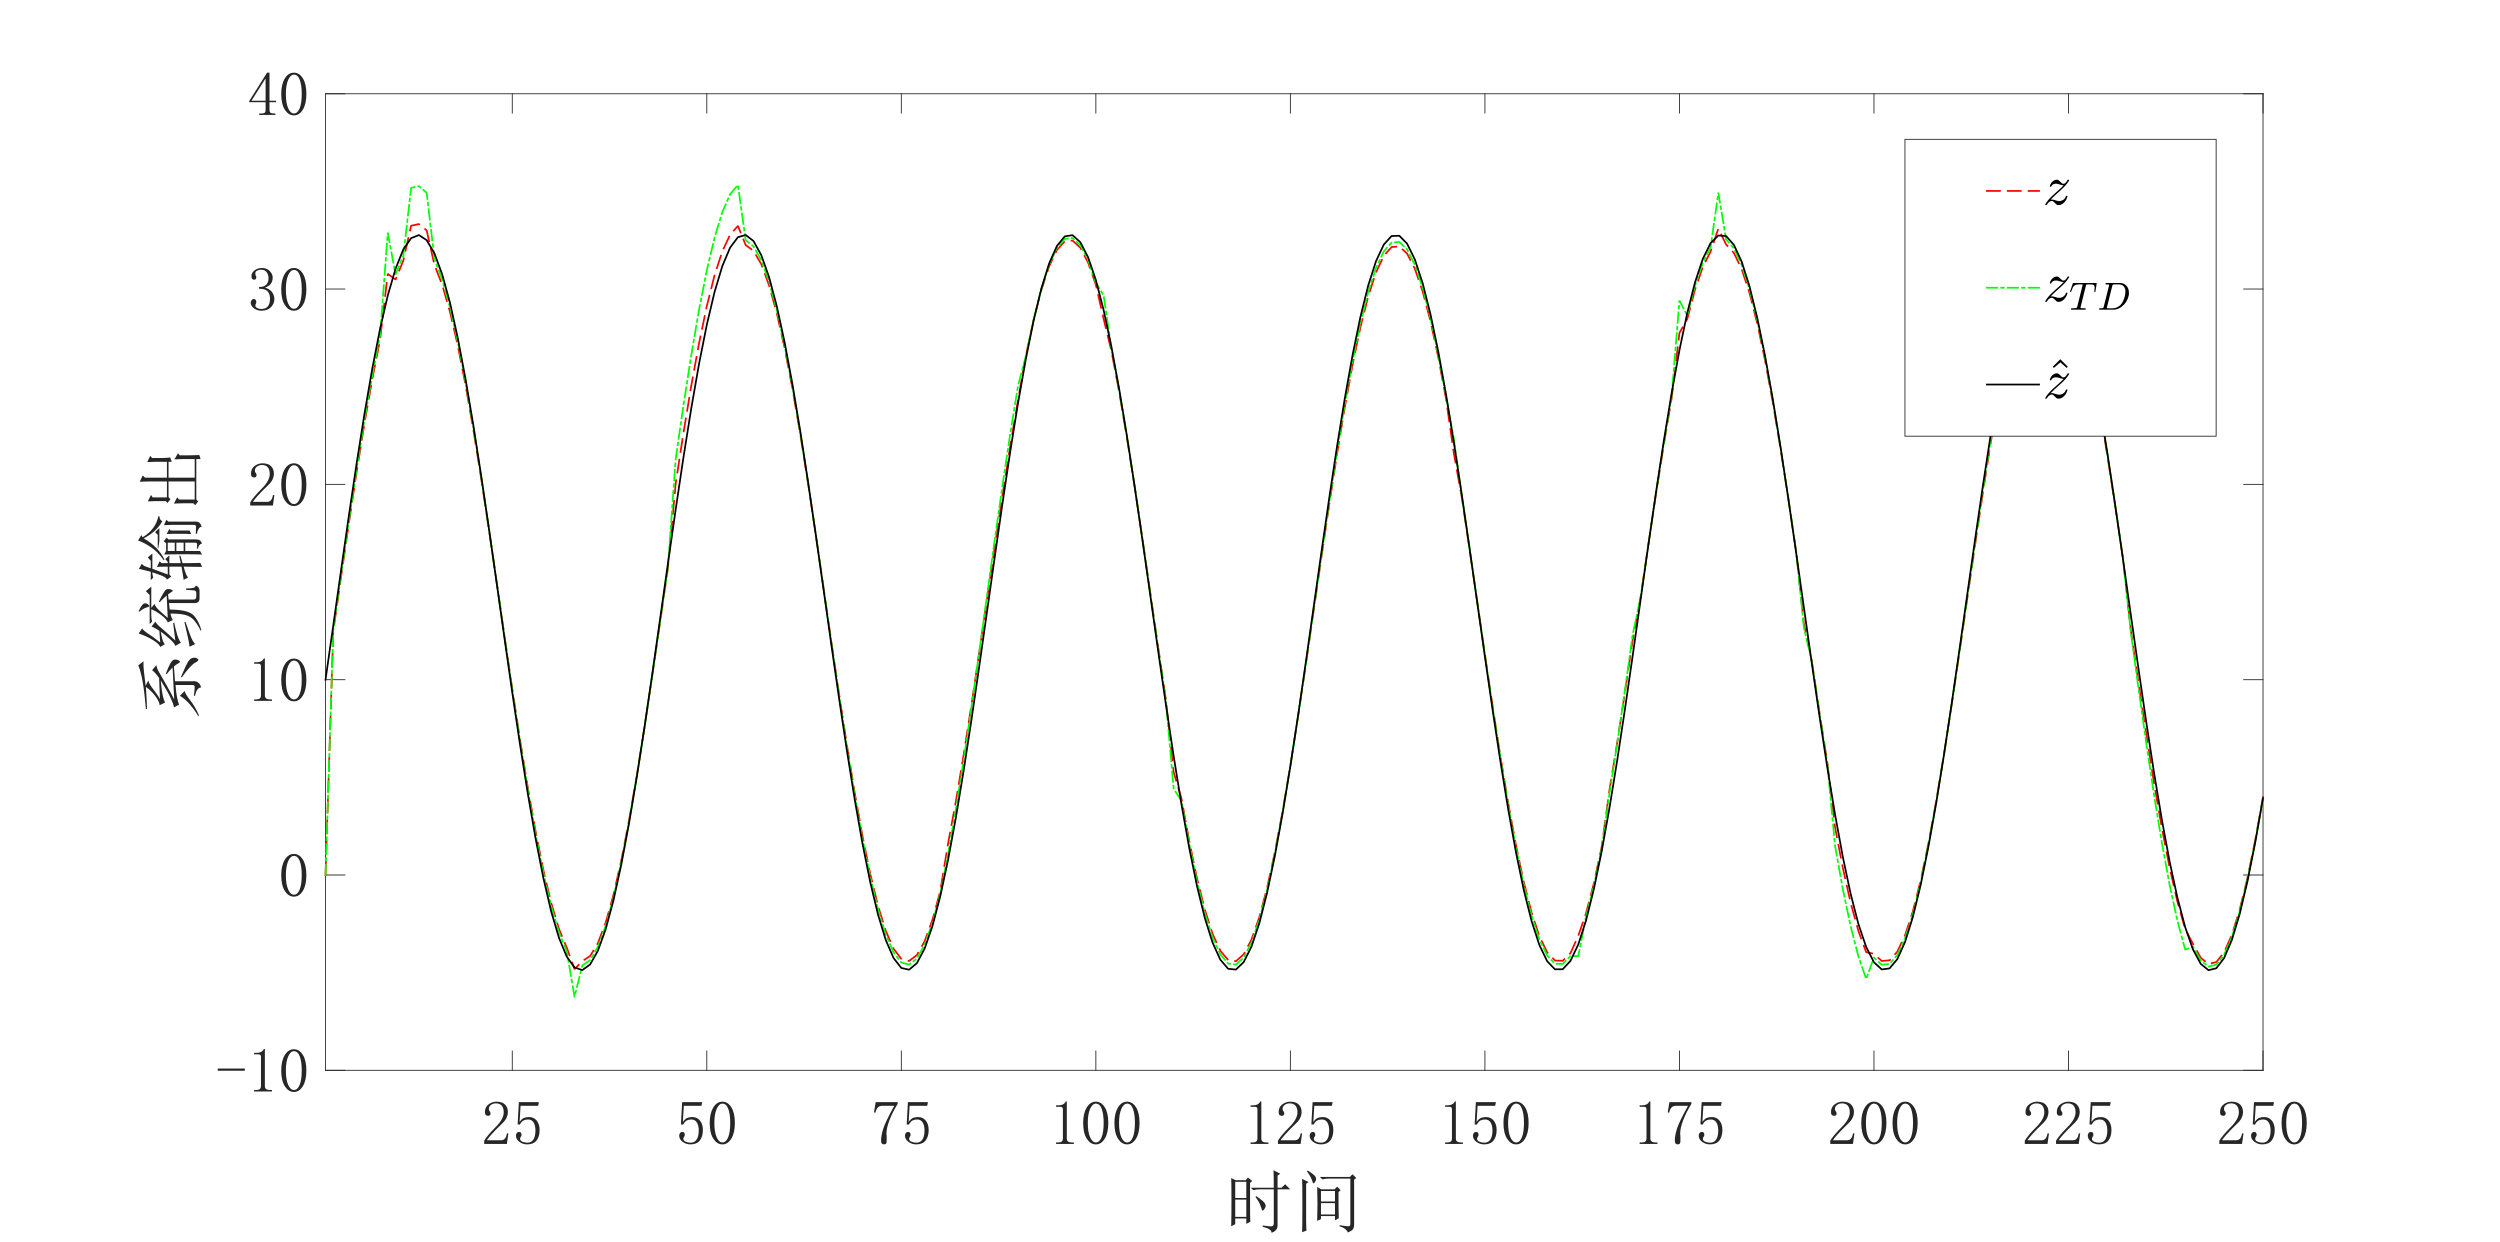 <?xml version="1.0"?>
<!DOCTYPE svg PUBLIC '-//W3C//DTD SVG 1.0//EN'
          'http://www.w3.org/TR/2001/REC-SVG-20010904/DTD/svg10.dtd'>
<svg xmlns:xlink="http://www.w3.org/1999/xlink" style="fill-opacity:1; color-rendering:auto; color-interpolation:auto; text-rendering:auto; stroke:black; stroke-linecap:square; stroke-miterlimit:10; shape-rendering:auto; stroke-opacity:1; fill:black; stroke-dasharray:none; font-weight:normal; stroke-width:1; font-family:'Dialog'; font-style:normal; stroke-linejoin:miter; font-size:12px; stroke-dashoffset:0; image-rendering:auto;" width="1920" height="954" xmlns="http://www.w3.org/2000/svg"
><rect width="100%" height="100%" fill="#333333" stroke="none"/><!--Generated by the Batik Graphics2D SVG Generator--><defs id="genericDefs"
  /><g
  ><defs id="defs1"
    ><clipPath clipPathUnits="userSpaceOnUse" id="clipPath1"
      ><path d="M0 0 L1920 0 L1920 954 L0 954 L0 0 Z"
      /></clipPath
    ></defs
    ><g style="fill:white; stroke:white;"
    ><rect x="0" y="0" width="1920" style="clip-path:url(#clipPath1); stroke:none;" height="954"
    /></g
    ><g style="fill:white; text-rendering:optimizeSpeed; color-rendering:optimizeSpeed; image-rendering:optimizeSpeed; shape-rendering:crispEdges; stroke:white; color-interpolation:sRGB;"
    ><rect x="0" width="1920" height="954" y="0" style="stroke:none;"
      /><path style="stroke:none;" d="M250 822 L1738 822 L1738 72 L250 72 Z"
    /></g
    ><g style="fill:rgb(38,38,38); text-rendering:geometricPrecision; image-rendering:optimizeQuality; color-rendering:optimizeQuality; stroke-linejoin:round; stroke:rgb(38,38,38); color-interpolation:linearRGB; stroke-width:0.667;"
    ><line y2="822" style="fill:none;" x1="250" x2="1738" y1="822"
      /><line y2="72" style="fill:none;" x1="250" x2="1738" y1="72"
      /><line y2="807.12" style="fill:none;" x1="393.422" x2="393.422" y1="822"
      /><line y2="807.12" style="fill:none;" x1="542.819" x2="542.819" y1="822"
      /><line y2="807.12" style="fill:none;" x1="692.217" x2="692.217" y1="822"
      /><line y2="807.12" style="fill:none;" x1="841.614" x2="841.614" y1="822"
      /><line y2="807.12" style="fill:none;" x1="991.012" x2="991.012" y1="822"
      /><line y2="807.12" style="fill:none;" x1="1140.41" x2="1140.41" y1="822"
      /><line y2="807.12" style="fill:none;" x1="1289.807" x2="1289.807" y1="822"
      /><line y2="807.12" style="fill:none;" x1="1439.205" x2="1439.205" y1="822"
      /><line y2="807.12" style="fill:none;" x1="1588.602" x2="1588.602" y1="822"
      /><line y2="807.12" style="fill:none;" x1="1738" x2="1738" y1="822"
      /><line y2="86.88" style="fill:none;" x1="393.422" x2="393.422" y1="72"
      /><line y2="86.88" style="fill:none;" x1="542.819" x2="542.819" y1="72"
      /><line y2="86.88" style="fill:none;" x1="692.217" x2="692.217" y1="72"
      /><line y2="86.88" style="fill:none;" x1="841.614" x2="841.614" y1="72"
      /><line y2="86.88" style="fill:none;" x1="991.012" x2="991.012" y1="72"
      /><line y2="86.88" style="fill:none;" x1="1140.41" x2="1140.41" y1="72"
      /><line y2="86.88" style="fill:none;" x1="1289.807" x2="1289.807" y1="72"
      /><line y2="86.88" style="fill:none;" x1="1439.205" x2="1439.205" y1="72"
      /><line y2="86.88" style="fill:none;" x1="1588.602" x2="1588.602" y1="72"
      /><line y2="86.88" style="fill:none;" x1="1738" x2="1738" y1="72"
    /></g
    ><g transform="translate(393.422,834.267)" style="font-size:48px; fill:rgb(38,38,38); text-rendering:geometricPrecision; image-rendering:optimizeQuality; color-rendering:optimizeQuality; font-family:'宋体'; stroke:rgb(38,38,38); color-interpolation:linearRGB;"
    ><path style="stroke:none;" d="M-6.562 20.062 Q-6.562 16.688 -8.062 14.906 Q-9.562 13.125 -12.562 13.125 Q-14.812 13.125 -16.406 14.344 Q-18 15.562 -18 17.438 Q-18 18.562 -17.25 19.312 Q-16.688 20.062 -16.688 20.812 Q-16.688 21.75 -17.156 22.219 Q-17.625 22.688 -18.562 22.688 Q-19.688 22.688 -20.344 22.031 Q-21 21.375 -21 19.875 Q-21 15.938 -18.188 13.875 Q-15.375 11.812 -12.188 11.812 Q-7.688 11.812 -5.531 14.062 Q-3.375 16.312 -3.375 19.688 Q-3.375 21.938 -4.406 24.188 Q-5.438 26.438 -7.688 28.5 Q-13.125 33.75 -16.031 37.031 Q-18.938 40.312 -19.5 41.438 L-8.438 41.438 Q-6.75 41.438 -5.625 40.125 Q-4.5 38.812 -4.125 36.188 L-3 36.188 L-4.125 44.25 L-21.562 44.25 L-21.562 41.812 Q-20.625 40.125 -18.469 37.5 Q-16.312 34.875 -12.75 31.312 Q-9.562 28.125 -8.062 25.312 Q-6.562 22.5 -6.562 20.062 ZM12.938 23.625 Q16.5 23.625 18.75 26.344 Q21 29.062 21 33.562 Q21 38.625 18.656 41.625 Q16.312 44.625 11.438 44.625 Q8.062 44.625 5.438 42.656 Q2.812 40.688 2.812 37.875 Q2.812 36.75 3.469 35.906 Q4.125 35.062 5.25 35.062 Q6.375 35.062 6.75 35.812 Q7.125 36.562 7.125 37.125 Q7.125 38.25 6.562 38.812 Q6 39.562 6 40.312 Q6 41.812 7.781 42.562 Q9.562 43.312 11.625 43.312 Q14.625 43.312 16.219 40.875 Q17.812 38.438 17.812 33.938 Q17.812 30.188 16.406 27.844 Q15 25.5 12.188 25.5 Q10.125 25.5 8.625 26.25 Q7.125 27 5.812 29.438 L4.125 29.25 L5.062 12.188 L20.438 12.188 L19.875 15 L6.375 15 L5.625 27.375 Q7.5 24.75 9.281 24.188 Q11.062 23.625 12.938 23.625 Z"
    /></g
    ><g transform="translate(542.819,834.267)" style="font-size:48px; fill:rgb(38,38,38); text-rendering:geometricPrecision; image-rendering:optimizeQuality; color-rendering:optimizeQuality; font-family:'宋体'; stroke:rgb(38,38,38); color-interpolation:linearRGB;"
    ><path style="stroke:none;" d="M-11.062 23.625 Q-7.5 23.625 -5.25 26.344 Q-3 29.062 -3 33.562 Q-3 38.625 -5.344 41.625 Q-7.688 44.625 -12.562 44.625 Q-15.938 44.625 -18.562 42.656 Q-21.188 40.688 -21.188 37.875 Q-21.188 36.75 -20.531 35.906 Q-19.875 35.062 -18.75 35.062 Q-17.625 35.062 -17.25 35.812 Q-16.875 36.562 -16.875 37.125 Q-16.875 38.25 -17.438 38.812 Q-18 39.562 -18 40.312 Q-18 41.812 -16.219 42.562 Q-14.438 43.312 -12.375 43.312 Q-9.375 43.312 -7.781 40.875 Q-6.188 38.438 -6.188 33.938 Q-6.188 30.188 -7.594 27.844 Q-9 25.5 -11.812 25.5 Q-13.875 25.5 -15.375 26.25 Q-16.875 27 -18.188 29.438 L-19.875 29.25 L-18.938 12.188 L-3.562 12.188 L-4.125 15 L-17.625 15 L-18.375 27.375 Q-16.5 24.75 -14.719 24.188 Q-12.938 23.625 -11.062 23.625 ZM12 13.312 Q9.375 13.312 7.594 17.344 Q5.812 21.375 5.812 28.125 Q5.812 35.25 7.594 39.188 Q9.375 43.125 12 43.125 Q14.812 43.125 16.406 39.188 Q18 35.25 18 28.125 Q18 21.375 16.5 17.344 Q15 13.312 12 13.312 ZM12 44.625 Q7.875 44.625 5.062 40.312 Q2.25 36 2.25 28.125 Q2.25 20.812 4.969 16.312 Q7.688 11.812 12 11.812 Q16.125 11.812 18.844 16.125 Q21.562 20.438 21.562 28.125 Q21.562 35.812 18.844 40.219 Q16.125 44.625 12 44.625 Z"
    /></g
    ><g transform="translate(692.217,834.267)" style="font-size:48px; fill:rgb(38,38,38); text-rendering:geometricPrecision; image-rendering:optimizeQuality; color-rendering:optimizeQuality; font-family:'宋体'; stroke:rgb(38,38,38); color-interpolation:linearRGB;"
    ><path style="stroke:none;" d="M-2.812 13.5 Q-6.75 19.875 -9.094 25.969 Q-11.438 32.062 -11.438 36.562 Q-11.438 37.312 -11.25 38.625 Q-11.25 40.125 -11.25 42 Q-11.25 43.5 -11.719 44.062 Q-12.188 44.625 -13.312 44.625 Q-14.25 44.625 -14.906 43.969 Q-15.562 43.312 -15.562 41.625 Q-15.562 38.062 -13.969 32.812 Q-12.375 27.562 -5.438 15 L-14.812 15 Q-16.875 15 -18.094 16.312 Q-19.312 17.625 -19.875 20.25 L-21 20.062 L-19.688 12.188 L-2.812 12.188 L-2.812 13.5 ZM12.938 23.625 Q16.5 23.625 18.75 26.344 Q21 29.062 21 33.562 Q21 38.625 18.656 41.625 Q16.312 44.625 11.438 44.625 Q8.062 44.625 5.438 42.656 Q2.812 40.688 2.812 37.875 Q2.812 36.75 3.469 35.906 Q4.125 35.062 5.25 35.062 Q6.375 35.062 6.75 35.812 Q7.125 36.562 7.125 37.125 Q7.125 38.25 6.562 38.812 Q6 39.562 6 40.312 Q6 41.812 7.781 42.562 Q9.562 43.312 11.625 43.312 Q14.625 43.312 16.219 40.875 Q17.812 38.438 17.812 33.938 Q17.812 30.188 16.406 27.844 Q15 25.5 12.188 25.5 Q10.125 25.5 8.625 26.25 Q7.125 27 5.812 29.438 L4.125 29.25 L5.062 12.188 L20.438 12.188 L19.875 15 L6.375 15 L5.625 27.375 Q7.5 24.75 9.281 24.188 Q11.062 23.625 12.938 23.625 Z"
    /></g
    ><g transform="translate(841.614,834.267)" style="font-size:48px; fill:rgb(38,38,38); text-rendering:geometricPrecision; image-rendering:optimizeQuality; color-rendering:optimizeQuality; font-family:'宋体'; stroke:rgb(38,38,38); color-interpolation:linearRGB;"
    ><path style="stroke:none;" d="M-22.312 11.625 L-22.312 40.125 Q-22.312 41.625 -21.375 42.375 Q-20.438 43.125 -18.75 43.125 L-16.875 43.125 L-16.875 44.25 L-30.562 44.25 L-30.562 43.125 L-28.875 43.125 Q-27 43.125 -26.156 42.375 Q-25.312 41.625 -25.312 40.125 L-25.312 17.438 Q-25.312 16.688 -25.781 16.219 Q-26.25 15.75 -27.188 15.75 L-30.562 15.75 L-30.562 14.625 L-28.875 14.625 Q-26.625 14.625 -25.219 13.875 Q-23.812 13.125 -23.062 11.625 L-22.312 11.625 ZM0 13.312 Q-2.625 13.312 -4.406 17.344 Q-6.188 21.375 -6.188 28.125 Q-6.188 35.25 -4.406 39.188 Q-2.625 43.125 0 43.125 Q2.812 43.125 4.406 39.188 Q6 35.25 6 28.125 Q6 21.375 4.5 17.344 Q3 13.312 0 13.312 ZM0 44.625 Q-4.125 44.625 -6.938 40.312 Q-9.75 36 -9.75 28.125 Q-9.75 20.812 -7.031 16.312 Q-4.312 11.812 0 11.812 Q4.125 11.812 6.844 16.125 Q9.562 20.438 9.562 28.125 Q9.562 35.812 6.844 40.219 Q4.125 44.625 0 44.625 ZM24 13.312 Q21.375 13.312 19.594 17.344 Q17.812 21.375 17.812 28.125 Q17.812 35.25 19.594 39.188 Q21.375 43.125 24 43.125 Q26.812 43.125 28.406 39.188 Q30 35.25 30 28.125 Q30 21.375 28.5 17.344 Q27 13.312 24 13.312 ZM24 44.625 Q19.875 44.625 17.062 40.312 Q14.25 36 14.25 28.125 Q14.25 20.812 16.969 16.312 Q19.688 11.812 24 11.812 Q28.125 11.812 30.844 16.125 Q33.562 20.438 33.562 28.125 Q33.562 35.812 30.844 40.219 Q28.125 44.625 24 44.625 Z"
    /></g
    ><g transform="translate(991.012,834.267)" style="font-size:48px; fill:rgb(38,38,38); text-rendering:geometricPrecision; image-rendering:optimizeQuality; color-rendering:optimizeQuality; font-family:'宋体'; stroke:rgb(38,38,38); color-interpolation:linearRGB;"
    ><path style="stroke:none;" d="M-22.312 11.625 L-22.312 40.125 Q-22.312 41.625 -21.375 42.375 Q-20.438 43.125 -18.75 43.125 L-16.875 43.125 L-16.875 44.25 L-30.562 44.25 L-30.562 43.125 L-28.875 43.125 Q-27 43.125 -26.156 42.375 Q-25.312 41.625 -25.312 40.125 L-25.312 17.438 Q-25.312 16.688 -25.781 16.219 Q-26.25 15.75 -27.188 15.75 L-30.562 15.75 L-30.562 14.625 L-28.875 14.625 Q-26.625 14.625 -25.219 13.875 Q-23.812 13.125 -23.062 11.625 L-22.312 11.625 ZM5.438 20.062 Q5.438 16.688 3.938 14.906 Q2.438 13.125 -0.562 13.125 Q-2.812 13.125 -4.406 14.344 Q-6 15.562 -6 17.438 Q-6 18.562 -5.25 19.312 Q-4.688 20.062 -4.688 20.812 Q-4.688 21.75 -5.156 22.219 Q-5.625 22.688 -6.562 22.688 Q-7.688 22.688 -8.344 22.031 Q-9 21.375 -9 19.875 Q-9 15.938 -6.188 13.875 Q-3.375 11.812 -0.188 11.812 Q4.312 11.812 6.469 14.062 Q8.625 16.312 8.625 19.688 Q8.625 21.938 7.594 24.188 Q6.562 26.438 4.312 28.5 Q-1.125 33.75 -4.031 37.031 Q-6.938 40.312 -7.5 41.438 L3.562 41.438 Q5.25 41.438 6.375 40.125 Q7.5 38.812 7.875 36.188 L9 36.188 L7.875 44.25 L-9.562 44.25 L-9.562 41.812 Q-8.625 40.125 -6.469 37.5 Q-4.312 34.875 -0.75 31.312 Q2.438 28.125 3.938 25.312 Q5.438 22.5 5.438 20.062 ZM24.938 23.625 Q28.5 23.625 30.75 26.344 Q33 29.062 33 33.562 Q33 38.625 30.656 41.625 Q28.312 44.625 23.438 44.625 Q20.062 44.625 17.438 42.656 Q14.812 40.688 14.812 37.875 Q14.812 36.75 15.469 35.906 Q16.125 35.062 17.25 35.062 Q18.375 35.062 18.75 35.812 Q19.125 36.562 19.125 37.125 Q19.125 38.25 18.562 38.812 Q18 39.562 18 40.312 Q18 41.812 19.781 42.562 Q21.562 43.312 23.625 43.312 Q26.625 43.312 28.219 40.875 Q29.812 38.438 29.812 33.938 Q29.812 30.188 28.406 27.844 Q27 25.5 24.188 25.5 Q22.125 25.5 20.625 26.25 Q19.125 27 17.812 29.438 L16.125 29.25 L17.062 12.188 L32.438 12.188 L31.875 15 L18.375 15 L17.625 27.375 Q19.5 24.75 21.281 24.188 Q23.062 23.625 24.938 23.625 Z"
    /></g
    ><g transform="translate(1140.41,834.267)" style="font-size:48px; fill:rgb(38,38,38); text-rendering:geometricPrecision; image-rendering:optimizeQuality; color-rendering:optimizeQuality; font-family:'宋体'; stroke:rgb(38,38,38); color-interpolation:linearRGB;"
    ><path style="stroke:none;" d="M-22.312 11.625 L-22.312 40.125 Q-22.312 41.625 -21.375 42.375 Q-20.438 43.125 -18.75 43.125 L-16.875 43.125 L-16.875 44.25 L-30.562 44.25 L-30.562 43.125 L-28.875 43.125 Q-27 43.125 -26.156 42.375 Q-25.312 41.625 -25.312 40.125 L-25.312 17.438 Q-25.312 16.688 -25.781 16.219 Q-26.25 15.75 -27.188 15.75 L-30.562 15.75 L-30.562 14.625 L-28.875 14.625 Q-26.625 14.625 -25.219 13.875 Q-23.812 13.125 -23.062 11.625 L-22.312 11.625 ZM0.938 23.625 Q4.5 23.625 6.75 26.344 Q9 29.062 9 33.562 Q9 38.625 6.656 41.625 Q4.312 44.625 -0.562 44.625 Q-3.938 44.625 -6.562 42.656 Q-9.188 40.688 -9.188 37.875 Q-9.188 36.75 -8.531 35.906 Q-7.875 35.062 -6.75 35.062 Q-5.625 35.062 -5.25 35.812 Q-4.875 36.562 -4.875 37.125 Q-4.875 38.25 -5.438 38.812 Q-6 39.562 -6 40.312 Q-6 41.812 -4.219 42.562 Q-2.438 43.312 -0.375 43.312 Q2.625 43.312 4.219 40.875 Q5.812 38.438 5.812 33.938 Q5.812 30.188 4.406 27.844 Q3 25.5 0.188 25.5 Q-1.875 25.5 -3.375 26.25 Q-4.875 27 -6.188 29.438 L-7.875 29.25 L-6.938 12.188 L8.438 12.188 L7.875 15 L-5.625 15 L-6.375 27.375 Q-4.5 24.75 -2.719 24.188 Q-0.938 23.625 0.938 23.625 ZM24 13.312 Q21.375 13.312 19.594 17.344 Q17.812 21.375 17.812 28.125 Q17.812 35.25 19.594 39.188 Q21.375 43.125 24 43.125 Q26.812 43.125 28.406 39.188 Q30 35.25 30 28.125 Q30 21.375 28.5 17.344 Q27 13.312 24 13.312 ZM24 44.625 Q19.875 44.625 17.062 40.312 Q14.25 36 14.25 28.125 Q14.25 20.812 16.969 16.312 Q19.688 11.812 24 11.812 Q28.125 11.812 30.844 16.125 Q33.562 20.438 33.562 28.125 Q33.562 35.812 30.844 40.219 Q28.125 44.625 24 44.625 Z"
    /></g
    ><g transform="translate(1289.807,834.267)" style="font-size:48px; fill:rgb(38,38,38); text-rendering:geometricPrecision; image-rendering:optimizeQuality; color-rendering:optimizeQuality; font-family:'宋体'; stroke:rgb(38,38,38); color-interpolation:linearRGB;"
    ><path style="stroke:none;" d="M-22.312 11.625 L-22.312 40.125 Q-22.312 41.625 -21.375 42.375 Q-20.438 43.125 -18.75 43.125 L-16.875 43.125 L-16.875 44.25 L-30.562 44.25 L-30.562 43.125 L-28.875 43.125 Q-27 43.125 -26.156 42.375 Q-25.312 41.625 -25.312 40.125 L-25.312 17.438 Q-25.312 16.688 -25.781 16.219 Q-26.25 15.75 -27.188 15.75 L-30.562 15.75 L-30.562 14.625 L-28.875 14.625 Q-26.625 14.625 -25.219 13.875 Q-23.812 13.125 -23.062 11.625 L-22.312 11.625 ZM9.188 13.5 Q5.25 19.875 2.906 25.969 Q0.562 32.062 0.562 36.562 Q0.562 37.312 0.75 38.625 Q0.75 40.125 0.75 42 Q0.75 43.5 0.281 44.062 Q-0.188 44.625 -1.312 44.625 Q-2.25 44.625 -2.906 43.969 Q-3.562 43.312 -3.562 41.625 Q-3.562 38.062 -1.969 32.812 Q-0.375 27.562 6.562 15 L-2.812 15 Q-4.875 15 -6.094 16.312 Q-7.312 17.625 -7.875 20.25 L-9 20.062 L-7.688 12.188 L9.188 12.188 L9.188 13.5 ZM24.938 23.625 Q28.5 23.625 30.75 26.344 Q33 29.062 33 33.562 Q33 38.625 30.656 41.625 Q28.312 44.625 23.438 44.625 Q20.062 44.625 17.438 42.656 Q14.812 40.688 14.812 37.875 Q14.812 36.75 15.469 35.906 Q16.125 35.062 17.25 35.062 Q18.375 35.062 18.75 35.812 Q19.125 36.562 19.125 37.125 Q19.125 38.25 18.562 38.812 Q18 39.562 18 40.312 Q18 41.812 19.781 42.562 Q21.562 43.312 23.625 43.312 Q26.625 43.312 28.219 40.875 Q29.812 38.438 29.812 33.938 Q29.812 30.188 28.406 27.844 Q27 25.5 24.188 25.5 Q22.125 25.5 20.625 26.25 Q19.125 27 17.812 29.438 L16.125 29.25 L17.062 12.188 L32.438 12.188 L31.875 15 L18.375 15 L17.625 27.375 Q19.5 24.75 21.281 24.188 Q23.062 23.625 24.938 23.625 Z"
    /></g
    ><g transform="translate(1439.205,834.267)" style="font-size:48px; fill:rgb(38,38,38); text-rendering:geometricPrecision; image-rendering:optimizeQuality; color-rendering:optimizeQuality; font-family:'宋体'; stroke:rgb(38,38,38); color-interpolation:linearRGB;"
    ><path style="stroke:none;" d="M-18.562 20.062 Q-18.562 16.688 -20.062 14.906 Q-21.562 13.125 -24.562 13.125 Q-26.812 13.125 -28.406 14.344 Q-30 15.562 -30 17.438 Q-30 18.562 -29.25 19.312 Q-28.688 20.062 -28.688 20.812 Q-28.688 21.75 -29.156 22.219 Q-29.625 22.688 -30.562 22.688 Q-31.688 22.688 -32.344 22.031 Q-33 21.375 -33 19.875 Q-33 15.938 -30.188 13.875 Q-27.375 11.812 -24.188 11.812 Q-19.688 11.812 -17.531 14.062 Q-15.375 16.312 -15.375 19.688 Q-15.375 21.938 -16.406 24.188 Q-17.438 26.438 -19.688 28.5 Q-25.125 33.75 -28.031 37.031 Q-30.938 40.312 -31.5 41.438 L-20.438 41.438 Q-18.75 41.438 -17.625 40.125 Q-16.5 38.812 -16.125 36.188 L-15 36.188 L-16.125 44.25 L-33.562 44.25 L-33.562 41.812 Q-32.625 40.125 -30.469 37.5 Q-28.312 34.875 -24.75 31.312 Q-21.562 28.125 -20.062 25.312 Q-18.562 22.5 -18.562 20.062 ZM0 13.312 Q-2.625 13.312 -4.406 17.344 Q-6.188 21.375 -6.188 28.125 Q-6.188 35.25 -4.406 39.188 Q-2.625 43.125 0 43.125 Q2.812 43.125 4.406 39.188 Q6 35.25 6 28.125 Q6 21.375 4.5 17.344 Q3 13.312 0 13.312 ZM0 44.625 Q-4.125 44.625 -6.938 40.312 Q-9.75 36 -9.75 28.125 Q-9.75 20.812 -7.031 16.312 Q-4.312 11.812 0 11.812 Q4.125 11.812 6.844 16.125 Q9.562 20.438 9.562 28.125 Q9.562 35.812 6.844 40.219 Q4.125 44.625 0 44.625 ZM24 13.312 Q21.375 13.312 19.594 17.344 Q17.812 21.375 17.812 28.125 Q17.812 35.25 19.594 39.188 Q21.375 43.125 24 43.125 Q26.812 43.125 28.406 39.188 Q30 35.25 30 28.125 Q30 21.375 28.5 17.344 Q27 13.312 24 13.312 ZM24 44.625 Q19.875 44.625 17.062 40.312 Q14.25 36 14.25 28.125 Q14.25 20.812 16.969 16.312 Q19.688 11.812 24 11.812 Q28.125 11.812 30.844 16.125 Q33.562 20.438 33.562 28.125 Q33.562 35.812 30.844 40.219 Q28.125 44.625 24 44.625 Z"
    /></g
    ><g transform="translate(1588.602,834.267)" style="font-size:48px; fill:rgb(38,38,38); text-rendering:geometricPrecision; image-rendering:optimizeQuality; color-rendering:optimizeQuality; font-family:'宋体'; stroke:rgb(38,38,38); color-interpolation:linearRGB;"
    ><path style="stroke:none;" d="M-18.562 20.062 Q-18.562 16.688 -20.062 14.906 Q-21.562 13.125 -24.562 13.125 Q-26.812 13.125 -28.406 14.344 Q-30 15.562 -30 17.438 Q-30 18.562 -29.25 19.312 Q-28.688 20.062 -28.688 20.812 Q-28.688 21.75 -29.156 22.219 Q-29.625 22.688 -30.562 22.688 Q-31.688 22.688 -32.344 22.031 Q-33 21.375 -33 19.875 Q-33 15.938 -30.188 13.875 Q-27.375 11.812 -24.188 11.812 Q-19.688 11.812 -17.531 14.062 Q-15.375 16.312 -15.375 19.688 Q-15.375 21.938 -16.406 24.188 Q-17.438 26.438 -19.688 28.5 Q-25.125 33.75 -28.031 37.031 Q-30.938 40.312 -31.5 41.438 L-20.438 41.438 Q-18.75 41.438 -17.625 40.125 Q-16.5 38.812 -16.125 36.188 L-15 36.188 L-16.125 44.25 L-33.562 44.25 L-33.562 41.812 Q-32.625 40.125 -30.469 37.5 Q-28.312 34.875 -24.75 31.312 Q-21.562 28.125 -20.062 25.312 Q-18.562 22.5 -18.562 20.062 ZM5.438 20.062 Q5.438 16.688 3.938 14.906 Q2.438 13.125 -0.562 13.125 Q-2.812 13.125 -4.406 14.344 Q-6 15.562 -6 17.438 Q-6 18.562 -5.25 19.312 Q-4.688 20.062 -4.688 20.812 Q-4.688 21.75 -5.156 22.219 Q-5.625 22.688 -6.562 22.688 Q-7.688 22.688 -8.344 22.031 Q-9 21.375 -9 19.875 Q-9 15.938 -6.188 13.875 Q-3.375 11.812 -0.188 11.812 Q4.312 11.812 6.469 14.062 Q8.625 16.312 8.625 19.688 Q8.625 21.938 7.594 24.188 Q6.562 26.438 4.312 28.5 Q-1.125 33.75 -4.031 37.031 Q-6.938 40.312 -7.5 41.438 L3.562 41.438 Q5.25 41.438 6.375 40.125 Q7.5 38.812 7.875 36.188 L9 36.188 L7.875 44.25 L-9.562 44.25 L-9.562 41.812 Q-8.625 40.125 -6.469 37.5 Q-4.312 34.875 -0.75 31.312 Q2.438 28.125 3.938 25.312 Q5.438 22.5 5.438 20.062 ZM24.938 23.625 Q28.5 23.625 30.75 26.344 Q33 29.062 33 33.562 Q33 38.625 30.656 41.625 Q28.312 44.625 23.438 44.625 Q20.062 44.625 17.438 42.656 Q14.812 40.688 14.812 37.875 Q14.812 36.75 15.469 35.906 Q16.125 35.062 17.25 35.062 Q18.375 35.062 18.75 35.812 Q19.125 36.562 19.125 37.125 Q19.125 38.25 18.562 38.812 Q18 39.562 18 40.312 Q18 41.812 19.781 42.562 Q21.562 43.312 23.625 43.312 Q26.625 43.312 28.219 40.875 Q29.812 38.438 29.812 33.938 Q29.812 30.188 28.406 27.844 Q27 25.5 24.188 25.5 Q22.125 25.5 20.625 26.25 Q19.125 27 17.812 29.438 L16.125 29.25 L17.062 12.188 L32.438 12.188 L31.875 15 L18.375 15 L17.625 27.375 Q19.5 24.75 21.281 24.188 Q23.062 23.625 24.938 23.625 Z"
    /></g
    ><g transform="translate(1738,834.267)" style="font-size:48px; fill:rgb(38,38,38); text-rendering:geometricPrecision; image-rendering:optimizeQuality; color-rendering:optimizeQuality; font-family:'宋体'; stroke:rgb(38,38,38); color-interpolation:linearRGB;"
    ><path style="stroke:none;" d="M-18.562 20.062 Q-18.562 16.688 -20.062 14.906 Q-21.562 13.125 -24.562 13.125 Q-26.812 13.125 -28.406 14.344 Q-30 15.562 -30 17.438 Q-30 18.562 -29.25 19.312 Q-28.688 20.062 -28.688 20.812 Q-28.688 21.75 -29.156 22.219 Q-29.625 22.688 -30.562 22.688 Q-31.688 22.688 -32.344 22.031 Q-33 21.375 -33 19.875 Q-33 15.938 -30.188 13.875 Q-27.375 11.812 -24.188 11.812 Q-19.688 11.812 -17.531 14.062 Q-15.375 16.312 -15.375 19.688 Q-15.375 21.938 -16.406 24.188 Q-17.438 26.438 -19.688 28.5 Q-25.125 33.75 -28.031 37.031 Q-30.938 40.312 -31.5 41.438 L-20.438 41.438 Q-18.75 41.438 -17.625 40.125 Q-16.5 38.812 -16.125 36.188 L-15 36.188 L-16.125 44.25 L-33.562 44.25 L-33.562 41.812 Q-32.625 40.125 -30.469 37.5 Q-28.312 34.875 -24.75 31.312 Q-21.562 28.125 -20.062 25.312 Q-18.562 22.5 -18.562 20.062 ZM0.938 23.625 Q4.5 23.625 6.75 26.344 Q9 29.062 9 33.562 Q9 38.625 6.656 41.625 Q4.312 44.625 -0.562 44.625 Q-3.938 44.625 -6.562 42.656 Q-9.188 40.688 -9.188 37.875 Q-9.188 36.75 -8.531 35.906 Q-7.875 35.062 -6.75 35.062 Q-5.625 35.062 -5.25 35.812 Q-4.875 36.562 -4.875 37.125 Q-4.875 38.25 -5.438 38.812 Q-6 39.562 -6 40.312 Q-6 41.812 -4.219 42.562 Q-2.438 43.312 -0.375 43.312 Q2.625 43.312 4.219 40.875 Q5.812 38.438 5.812 33.938 Q5.812 30.188 4.406 27.844 Q3 25.5 0.188 25.5 Q-1.875 25.5 -3.375 26.25 Q-4.875 27 -6.188 29.438 L-7.875 29.25 L-6.938 12.188 L8.438 12.188 L7.875 15 L-5.625 15 L-6.375 27.375 Q-4.5 24.75 -2.719 24.188 Q-0.938 23.625 0.938 23.625 ZM24 13.312 Q21.375 13.312 19.594 17.344 Q17.812 21.375 17.812 28.125 Q17.812 35.25 19.594 39.188 Q21.375 43.125 24 43.125 Q26.812 43.125 28.406 39.188 Q30 35.25 30 28.125 Q30 21.375 28.5 17.344 Q27 13.312 24 13.312 ZM24 44.625 Q19.875 44.625 17.062 40.312 Q14.25 36 14.25 28.125 Q14.25 20.812 16.969 16.312 Q19.688 11.812 24 11.812 Q28.125 11.812 30.844 16.125 Q33.562 20.438 33.562 28.125 Q33.562 35.812 30.844 40.219 Q28.125 44.625 24 44.625 Z"
    /></g
    ><g transform="translate(994.001,892)" style="font-size:52.8px; fill:rgb(38,38,38); text-rendering:geometricPrecision; image-rendering:optimizeQuality; color-rendering:optimizeQuality; font-family:'宋体'; stroke:rgb(38,38,38); color-interpolation:linearRGB;"
    ><path style="stroke:none;" d="M-15.734 20.188 Q-15.734 12.109 -15.938 6.734 L-10.766 9.422 L-12.828 10.875 L-12.828 20.188 L-9.734 20.188 L-7.031 17.5 L-3.109 21.422 L-12.828 21.422 L-12.828 49.172 Q-12.828 53.109 -17.391 54.766 Q-17.594 51.656 -24.219 50.203 L-24.219 49.172 Q-18.625 50 -17.18 49.789 Q-15.734 49.578 -15.734 47.312 L-15.734 21.422 L-26.5 21.422 Q-29.188 21.422 -31.469 22.047 L-33.328 20.188 L-15.734 20.188 ZM-29.188 26.609 Q-23.812 30.328 -22.875 31.781 Q-21.938 33.234 -21.938 34.062 Q-21.938 35.094 -22.875 36.438 Q-23.812 37.781 -24.219 37.781 Q-24.844 37.781 -25.469 35.297 Q-26.5 31.578 -29.812 27.219 L-29.188 26.609 ZM-45.344 15.625 L-45.344 28.047 L-36.844 28.047 L-36.844 15.625 L-45.344 15.625 ZM-45.344 29.297 L-45.344 42.547 L-36.844 42.547 L-36.844 29.297 L-45.344 29.297 ZM-33.953 33.438 Q-33.953 43.375 -33.75 46.266 L-36.844 47.922 L-36.844 43.781 L-45.344 43.781 L-45.344 48.141 L-48.438 49.797 Q-48.234 43.172 -48.234 29.922 Q-48.234 16.672 -48.438 12.734 L-45.125 14.391 L-37.266 14.391 L-35.609 12.312 L-32.297 15.016 L-33.953 16.453 L-33.953 33.438 ZM17.609 45.656 Q17.812 39.031 17.812 32.508 Q17.812 25.984 17.609 19.562 L20.703 21.422 L30.859 21.422 L32.922 19.359 L35.609 22.047 L33.953 23.5 Q33.953 37.156 34.172 43.578 L31.266 45.234 L31.266 41.922 L20.5 41.922 L20.5 44.203 L17.609 45.656 ZM20.5 22.672 L20.5 30.75 L31.266 30.75 L31.266 22.672 L20.5 22.672 ZM20.5 31.984 L20.5 40.688 L31.266 40.688 L31.266 31.984 L20.5 31.984 ZM10.359 6.938 Q15.125 10.047 15.953 11.289 Q16.781 12.531 16.781 13.359 Q16.781 14.594 15.953 15.734 Q15.125 16.875 14.906 16.875 Q14.297 16.875 13.672 14.594 Q12.641 11.484 9.734 7.562 L10.359 6.938 ZM9.109 46.484 Q9.109 49.797 9.328 53.109 L6.016 54.344 Q6.219 51.25 6.219 33.852 Q6.219 16.453 6.016 13.359 L10.984 15.844 L9.109 17.078 L9.109 46.484 ZM34.781 48.969 Q41.406 50 42.234 49.688 Q43.062 49.375 43.062 47.922 L43.062 13.141 L26.5 13.141 Q23.812 13.141 21.531 13.766 L19.672 11.906 L42.656 11.906 L44.719 9.828 L47.625 12.734 L45.969 13.969 L45.969 48.141 Q45.969 50.828 45.039 52.07 Q44.109 53.312 41.203 54.562 Q39.547 51.031 34.781 49.797 L34.781 48.969 Z"
    /></g
    ><g style="fill:rgb(38,38,38); text-rendering:geometricPrecision; image-rendering:optimizeQuality; color-rendering:optimizeQuality; stroke-linejoin:round; stroke:rgb(38,38,38); color-interpolation:linearRGB; stroke-width:0.667;"
    ><line y2="72" style="fill:none;" x1="250" x2="250" y1="822"
      /><line y2="72" style="fill:none;" x1="1738" x2="1738" y1="822"
      /><line y2="822" style="fill:none;" x1="250" x2="264.88" y1="822"
      /><line y2="672" style="fill:none;" x1="250" x2="264.88" y1="672"
      /><line y2="522" style="fill:none;" x1="250" x2="264.88" y1="522"
      /><line y2="372" style="fill:none;" x1="250" x2="264.88" y1="372"
      /><line y2="222" style="fill:none;" x1="250" x2="264.88" y1="222"
      /><line y2="72" style="fill:none;" x1="250" x2="264.88" y1="72"
      /><line y2="822" style="fill:none;" x1="1738" x2="1723.12" y1="822"
      /><line y2="672" style="fill:none;" x1="1738" x2="1723.12" y1="672"
      /><line y2="522" style="fill:none;" x1="1738" x2="1723.12" y1="522"
      /><line y2="372" style="fill:none;" x1="1738" x2="1723.12" y1="372"
      /><line y2="222" style="fill:none;" x1="1738" x2="1723.12" y1="222"
      /><line y2="72" style="fill:none;" x1="1738" x2="1723.12" y1="72"
    /></g
    ><g transform="translate(237.733,822)" style="font-size:48px; fill:rgb(38,38,38); text-rendering:geometricPrecision; image-rendering:optimizeQuality; color-rendering:optimizeQuality; font-family:'宋体'; stroke:rgb(38,38,38); color-interpolation:linearRGB;"
    ><path style="stroke:none;" d="M-70.5 0.312 L-70.5 -1.375 L-49.688 -1.375 L-49.688 0.312 L-70.5 0.312 ZM-34.312 -16.375 L-34.312 12.125 Q-34.312 13.625 -33.375 14.375 Q-32.438 15.125 -30.75 15.125 L-28.875 15.125 L-28.875 16.25 L-42.562 16.25 L-42.562 15.125 L-40.875 15.125 Q-39 15.125 -38.156 14.375 Q-37.312 13.625 -37.312 12.125 L-37.312 -10.562 Q-37.312 -11.312 -37.781 -11.781 Q-38.25 -12.25 -39.188 -12.25 L-42.562 -12.25 L-42.562 -13.375 L-40.875 -13.375 Q-38.625 -13.375 -37.219 -14.125 Q-35.812 -14.875 -35.062 -16.375 L-34.312 -16.375 ZM-12 -14.688 Q-14.625 -14.688 -16.406 -10.656 Q-18.188 -6.625 -18.188 0.125 Q-18.188 7.25 -16.406 11.188 Q-14.625 15.125 -12 15.125 Q-9.188 15.125 -7.594 11.188 Q-6 7.25 -6 0.125 Q-6 -6.625 -7.5 -10.656 Q-9 -14.688 -12 -14.688 ZM-12 16.625 Q-16.125 16.625 -18.938 12.312 Q-21.75 8 -21.75 0.125 Q-21.75 -7.188 -19.031 -11.688 Q-16.312 -16.188 -12 -16.188 Q-7.875 -16.188 -5.156 -11.875 Q-2.438 -7.562 -2.438 0.125 Q-2.438 7.812 -5.156 12.219 Q-7.875 16.625 -12 16.625 Z"
    /></g
    ><g transform="translate(237.733,672)" style="font-size:48px; fill:rgb(38,38,38); text-rendering:geometricPrecision; image-rendering:optimizeQuality; color-rendering:optimizeQuality; font-family:'宋体'; stroke:rgb(38,38,38); color-interpolation:linearRGB;"
    ><path style="stroke:none;" d="M-12 -14.688 Q-14.625 -14.688 -16.406 -10.656 Q-18.188 -6.625 -18.188 0.125 Q-18.188 7.25 -16.406 11.188 Q-14.625 15.125 -12 15.125 Q-9.188 15.125 -7.594 11.188 Q-6 7.25 -6 0.125 Q-6 -6.625 -7.5 -10.656 Q-9 -14.688 -12 -14.688 ZM-12 16.625 Q-16.125 16.625 -18.938 12.312 Q-21.75 8 -21.75 0.125 Q-21.75 -7.188 -19.031 -11.688 Q-16.312 -16.188 -12 -16.188 Q-7.875 -16.188 -5.156 -11.875 Q-2.438 -7.562 -2.438 0.125 Q-2.438 7.812 -5.156 12.219 Q-7.875 16.625 -12 16.625 Z"
    /></g
    ><g transform="translate(237.733,522)" style="font-size:48px; fill:rgb(38,38,38); text-rendering:geometricPrecision; image-rendering:optimizeQuality; color-rendering:optimizeQuality; font-family:'宋体'; stroke:rgb(38,38,38); color-interpolation:linearRGB;"
    ><path style="stroke:none;" d="M-34.312 -16.375 L-34.312 12.125 Q-34.312 13.625 -33.375 14.375 Q-32.438 15.125 -30.75 15.125 L-28.875 15.125 L-28.875 16.25 L-42.562 16.25 L-42.562 15.125 L-40.875 15.125 Q-39 15.125 -38.156 14.375 Q-37.312 13.625 -37.312 12.125 L-37.312 -10.562 Q-37.312 -11.312 -37.781 -11.781 Q-38.25 -12.25 -39.188 -12.25 L-42.562 -12.25 L-42.562 -13.375 L-40.875 -13.375 Q-38.625 -13.375 -37.219 -14.125 Q-35.812 -14.875 -35.062 -16.375 L-34.312 -16.375 ZM-12 -14.688 Q-14.625 -14.688 -16.406 -10.656 Q-18.188 -6.625 -18.188 0.125 Q-18.188 7.25 -16.406 11.188 Q-14.625 15.125 -12 15.125 Q-9.188 15.125 -7.594 11.188 Q-6 7.25 -6 0.125 Q-6 -6.625 -7.5 -10.656 Q-9 -14.688 -12 -14.688 ZM-12 16.625 Q-16.125 16.625 -18.938 12.312 Q-21.75 8 -21.75 0.125 Q-21.75 -7.188 -19.031 -11.688 Q-16.312 -16.188 -12 -16.188 Q-7.875 -16.188 -5.156 -11.875 Q-2.438 -7.562 -2.438 0.125 Q-2.438 7.812 -5.156 12.219 Q-7.875 16.625 -12 16.625 Z"
    /></g
    ><g transform="translate(237.733,372)" style="font-size:48px; fill:rgb(38,38,38); text-rendering:geometricPrecision; image-rendering:optimizeQuality; color-rendering:optimizeQuality; font-family:'宋体'; stroke:rgb(38,38,38); color-interpolation:linearRGB;"
    ><path style="stroke:none;" d="M-30.562 -7.938 Q-30.562 -11.312 -32.062 -13.094 Q-33.562 -14.875 -36.562 -14.875 Q-38.812 -14.875 -40.406 -13.656 Q-42 -12.438 -42 -10.562 Q-42 -9.438 -41.25 -8.688 Q-40.688 -7.938 -40.688 -7.188 Q-40.688 -6.25 -41.156 -5.781 Q-41.625 -5.312 -42.562 -5.312 Q-43.688 -5.312 -44.344 -5.969 Q-45 -6.625 -45 -8.125 Q-45 -12.062 -42.188 -14.125 Q-39.375 -16.188 -36.188 -16.188 Q-31.688 -16.188 -29.531 -13.938 Q-27.375 -11.688 -27.375 -8.312 Q-27.375 -6.062 -28.406 -3.812 Q-29.438 -1.562 -31.688 0.5 Q-37.125 5.75 -40.031 9.031 Q-42.938 12.312 -43.5 13.438 L-32.438 13.438 Q-30.75 13.438 -29.625 12.125 Q-28.5 10.812 -28.125 8.188 L-27 8.188 L-28.125 16.25 L-45.562 16.25 L-45.562 13.812 Q-44.625 12.125 -42.469 9.5 Q-40.312 6.875 -36.75 3.312 Q-33.562 0.125 -32.062 -2.688 Q-30.562 -5.5 -30.562 -7.938 ZM-12 -14.688 Q-14.625 -14.688 -16.406 -10.656 Q-18.188 -6.625 -18.188 0.125 Q-18.188 7.25 -16.406 11.188 Q-14.625 15.125 -12 15.125 Q-9.188 15.125 -7.594 11.188 Q-6 7.25 -6 0.125 Q-6 -6.625 -7.5 -10.656 Q-9 -14.688 -12 -14.688 ZM-12 16.625 Q-16.125 16.625 -18.938 12.312 Q-21.75 8 -21.75 0.125 Q-21.75 -7.188 -19.031 -11.688 Q-16.312 -16.188 -12 -16.188 Q-7.875 -16.188 -5.156 -11.875 Q-2.438 -7.562 -2.438 0.125 Q-2.438 7.812 -5.156 12.219 Q-7.875 16.625 -12 16.625 Z"
    /></g
    ><g transform="translate(237.733,222)" style="font-size:48px; fill:rgb(38,38,38); text-rendering:geometricPrecision; image-rendering:optimizeQuality; color-rendering:optimizeQuality; font-family:'宋体'; stroke:rgb(38,38,38); color-interpolation:linearRGB;"
    ><path style="stroke:none;" d="M-27 7.625 Q-27 11.188 -29.625 13.906 Q-32.25 16.625 -36.938 16.625 Q-40.312 16.625 -42.75 14.75 Q-45.188 12.875 -45.188 10.438 Q-45.188 9.312 -44.438 8.469 Q-43.688 7.625 -42.938 7.625 Q-41.812 7.625 -41.344 8.469 Q-40.875 9.312 -40.875 9.875 Q-40.875 10.812 -41.25 11.375 Q-41.625 12.125 -41.625 12.688 Q-41.625 13.812 -40.219 14.562 Q-38.812 15.312 -37.125 15.312 Q-33.75 15.312 -32.062 13.344 Q-30.375 11.375 -30.375 7.25 Q-30.375 3.875 -32.156 1.812 Q-33.938 -0.25 -38.812 -0.25 L-38.812 -1.562 Q-35.062 -1.562 -33.281 -3.344 Q-31.5 -5.125 -31.5 -8.312 Q-31.5 -10.938 -32.906 -12.906 Q-34.312 -14.875 -37.312 -14.875 Q-38.625 -14.875 -40.125 -14.219 Q-41.625 -13.562 -41.625 -12.062 Q-41.625 -10.562 -41.25 -10.188 Q-40.875 -9.812 -40.875 -9.25 Q-40.875 -8.312 -41.25 -7.75 Q-41.625 -7.188 -42.562 -7.188 Q-43.312 -7.188 -43.969 -7.75 Q-44.625 -8.312 -44.625 -9.812 Q-44.625 -12.625 -42.188 -14.406 Q-39.75 -16.188 -36.562 -16.188 Q-32.812 -16.188 -30.562 -13.844 Q-28.312 -11.5 -28.312 -8.875 Q-28.312 -6.062 -29.719 -4.094 Q-31.125 -2.125 -34.125 -1.188 Q-30 0.312 -28.5 2.75 Q-27 5.188 -27 7.625 ZM-12 -14.688 Q-14.625 -14.688 -16.406 -10.656 Q-18.188 -6.625 -18.188 0.125 Q-18.188 7.25 -16.406 11.188 Q-14.625 15.125 -12 15.125 Q-9.188 15.125 -7.594 11.188 Q-6 7.25 -6 0.125 Q-6 -6.625 -7.5 -10.656 Q-9 -14.688 -12 -14.688 ZM-12 16.625 Q-16.125 16.625 -18.938 12.312 Q-21.75 8 -21.75 0.125 Q-21.75 -7.188 -19.031 -11.688 Q-16.312 -16.188 -12 -16.188 Q-7.875 -16.188 -5.156 -11.875 Q-2.438 -7.562 -2.438 0.125 Q-2.438 7.812 -5.156 12.219 Q-7.875 16.625 -12 16.625 Z"
    /></g
    ><g transform="translate(237.733,72)" style="font-size:48px; fill:rgb(38,38,38); text-rendering:geometricPrecision; image-rendering:optimizeQuality; color-rendering:optimizeQuality; font-family:'宋体'; stroke:rgb(38,38,38); color-interpolation:linearRGB;"
    ><path style="stroke:none;" d="M-30.75 12.688 Q-30.75 14 -30 14.562 Q-29.25 15.125 -27.938 15.125 L-26.25 15.125 L-26.25 16.25 L-38.625 16.25 L-38.625 15.125 L-36.562 15.125 Q-35.062 15.125 -34.406 14.562 Q-33.75 14 -33.75 12.688 L-33.75 6.5 L-46.312 6.5 L-46.312 5.562 L-32.625 -16.188 L-30.75 -16.188 L-30.75 5.375 L-25.688 5.375 L-25.688 6.5 L-30.75 6.5 L-30.75 12.688 ZM-33.938 -11.5 L-44.625 5.375 L-33.75 5.375 L-33.75 -11.5 L-33.938 -11.5 ZM-12 -14.688 Q-14.625 -14.688 -16.406 -10.656 Q-18.188 -6.625 -18.188 0.125 Q-18.188 7.25 -16.406 11.188 Q-14.625 15.125 -12 15.125 Q-9.188 15.125 -7.594 11.188 Q-6 7.25 -6 0.125 Q-6 -6.625 -7.5 -10.656 Q-9 -14.688 -12 -14.688 ZM-12 16.625 Q-16.125 16.625 -18.938 12.312 Q-21.75 8 -21.75 0.125 Q-21.75 -7.188 -19.031 -11.688 Q-16.312 -16.188 -12 -16.188 Q-7.875 -16.188 -5.156 -11.875 Q-2.438 -7.562 -2.438 0.125 Q-2.438 7.812 -5.156 12.219 Q-7.875 16.625 -12 16.625 Z"
    /></g
    ><g transform="translate(161.733,447) rotate(-90)" style="font-size:52.8px; fill:rgb(38,38,38); text-rendering:geometricPrecision; image-rendering:optimizeQuality; color-rendering:optimizeQuality; font-family:'宋体'; stroke:rgb(38,38,38); color-interpolation:linearRGB;"
    ><path style="stroke:none;" d="M-64.797 -28.156 L-76.188 -27.328 L-76.188 -13.656 Q-75.766 -8.688 -80.953 -7.234 Q-80.953 -10.547 -87.359 -12 L-87.359 -12.828 Q-81.984 -12.203 -80.43 -12.203 Q-78.875 -12.203 -79.078 -15.109 L-79.078 -26.906 Q-84.875 -26.5 -88.5 -25.773 Q-92.125 -25.047 -94.203 -24.219 L-96.266 -28.156 Q-93.984 -28.359 -89.125 -30.633 Q-84.266 -32.906 -75.562 -38.297 Q-83.844 -37.469 -87.156 -36.742 Q-90.469 -36.016 -92.547 -34.984 L-94.609 -39.125 Q-91.719 -39.328 -87.469 -42.539 Q-83.219 -45.75 -80.531 -49.688 Q-92.75 -48.859 -97.516 -48.859 L-97.516 -49.688 Q-85.094 -50.719 -77.227 -52.062 Q-69.359 -53.406 -63.969 -55.484 L-60.859 -51.547 Q-63.969 -51.75 -69.25 -51.133 Q-74.531 -50.516 -79.703 -49.891 L-75.562 -47.812 Q-78.25 -47.406 -82.812 -43.672 Q-87.578 -39.953 -90.062 -38.922 L-73.703 -39.531 Q-69.766 -42.234 -67.703 -44.922 L-63.766 -41.609 Q-66.047 -41.406 -68.938 -39.75 Q-72.047 -37.875 -79.398 -33.734 Q-86.75 -29.594 -90.266 -27.938 L-65.625 -29.188 Q-68.734 -32.297 -70.797 -33.734 L-70.391 -34.359 Q-64.797 -32.297 -62.211 -30.742 Q-59.625 -29.188 -59.523 -27.43 Q-59.422 -25.672 -60.352 -24.219 Q-61.281 -22.766 -62.211 -24.422 Q-63.141 -26.078 -64.797 -28.156 ZM-72.875 -22.766 Q-63.141 -18.625 -60.758 -16.969 Q-58.375 -15.312 -58.172 -13.344 Q-57.969 -11.375 -58.695 -10.344 Q-59.422 -9.312 -59.625 -9.312 Q-60.656 -9.312 -61.906 -11.797 Q-63.969 -15.516 -73.281 -22.141 L-72.875 -22.766 ZM-87.359 -23.594 L-83.641 -19.875 Q-85.297 -19.875 -90.469 -15.938 Q-95.641 -11.797 -102.484 -8.891 L-102.891 -9.516 Q-98.344 -12.203 -94.094 -15.828 Q-89.844 -19.453 -87.359 -23.594 ZM-22.766 -54.656 L-22.359 -55.266 Q-17.172 -52.781 -16.555 -51.234 Q-15.938 -49.688 -16.969 -48.336 Q-18 -46.984 -18.422 -46.984 Q-19.047 -46.984 -19.453 -48.859 Q-20.281 -51.75 -22.766 -54.656 ZM-31.047 -32.906 Q-28.766 -33.531 -25.562 -37.672 Q-22.359 -41.812 -20.906 -45.547 L-25.453 -45.547 Q-28.156 -45.547 -30.422 -44.922 L-32.297 -46.781 L-9.938 -46.781 L-7.031 -49.688 L-3.516 -45.547 L-19.875 -45.547 L-16.766 -43.062 Q-18.828 -42.438 -21.109 -40.156 Q-23.391 -37.875 -27.531 -32.906 L-10.344 -33.734 Q-12.625 -36.438 -15.516 -39.125 L-15.109 -39.75 Q-11.594 -38.094 -8.797 -36.438 Q-6 -34.781 -5.688 -33.953 Q-5.375 -33.125 -5.375 -32.297 Q-5.375 -31.047 -5.891 -30.016 Q-6.406 -28.984 -6.828 -28.984 Q-7.031 -28.984 -7.453 -29.812 Q-8.281 -31.047 -9.516 -32.703 Q-15.734 -32.078 -21.219 -31.359 Q-26.703 -30.641 -29.188 -28.984 L-31.047 -32.906 ZM-24.219 -30.844 L-21.109 -31.469 L-21.312 -26.703 Q-21.938 -16.562 -25.664 -12.938 Q-29.391 -9.312 -37.047 -7.031 L-37.266 -7.656 Q-31.469 -10.547 -28.773 -13.242 Q-26.078 -15.938 -25.148 -19.977 Q-24.219 -24.016 -24.219 -30.844 ZM-16.141 -32.297 L-13.453 -32.703 L-13.453 -26.5 L-13.453 -13.453 Q-13.656 -10.75 -10.344 -10.969 L-8.688 -10.969 Q-6.625 -10.969 -6.414 -12.727 Q-6.203 -14.484 -6 -18.828 L-4.969 -18.828 Q-4.969 -15.516 -4.555 -13.547 Q-4.141 -11.578 -2.688 -11.375 Q-3.719 -8.484 -6.828 -8.484 L-12 -8.484 Q-16.141 -8.266 -16.141 -12.203 L-16.141 -32.297 ZM-49.688 -16.141 Q-47.609 -16.344 -43.156 -17.281 Q-38.703 -18.219 -30.844 -20.078 L-30.641 -19.25 Q-34.984 -17.797 -40.367 -15.828 Q-45.75 -13.859 -47.609 -11.797 L-49.688 -16.141 ZM-44.922 -27.109 Q-42.641 -27.328 -31.469 -28.766 L-31.25 -27.938 Q-36.219 -26.906 -40.359 -25.664 Q-44.5 -24.422 -46.578 -22.766 L-49.062 -27.109 Q-47.203 -27.531 -43.891 -31.156 Q-40.578 -34.781 -38.094 -38.297 Q-41.188 -37.672 -43.469 -37.156 Q-45.75 -36.641 -47.812 -35.188 L-49.891 -38.703 Q-47.609 -39.328 -44.508 -44.398 Q-41.406 -49.469 -39.531 -55.266 L-35.609 -52.578 Q-37.266 -51.547 -39.328 -48.438 Q-41.406 -45.125 -46.375 -38.703 Q-40.984 -39.125 -37.469 -39.328 Q-35.812 -41.609 -34.156 -45.328 L-30.422 -42.438 Q-32.297 -41.609 -35.812 -37.266 Q-39.531 -32.906 -44.922 -27.109 ZM23.812 -32.906 L23.812 -27.531 L30.234 -27.531 L30.234 -32.906 L23.812 -32.906 ZM23.812 -26.281 L23.812 -20.703 L30.234 -20.703 L30.234 -26.281 L23.812 -26.281 ZM33.547 -51.344 Q26.922 -39.953 17.188 -35.391 L16.781 -36.016 Q22.781 -40.156 26.406 -45.336 Q30.031 -50.516 31.891 -55.688 L36.031 -53.203 L34.375 -52.172 Q40.594 -42.016 50.531 -40.156 L50.531 -39.328 Q47.422 -39.125 46.797 -37.047 Q38.719 -41.406 33.547 -51.344 ZM21.125 -6.609 Q21.328 -10.75 21.328 -21 Q21.328 -31.25 21.125 -35.609 L24.031 -34.156 L29.828 -34.156 L31.266 -36.016 L34.172 -33.734 L32.719 -32.5 L32.719 -10.75 Q32.719 -7.656 29.609 -6.609 Q29 -9.094 25.688 -9.719 L25.688 -10.547 Q27.75 -10.344 28.992 -10.344 Q30.234 -10.344 30.234 -12 L30.234 -19.453 L23.812 -19.453 L23.812 -8.062 L21.125 -6.609 ZM36.859 -14.906 Q37.062 -17.797 37.062 -24.219 Q37.062 -30.641 36.859 -33.734 L40.797 -31.672 L39.547 -30.641 L39.547 -16.141 L36.859 -14.906 ZM43.906 -29.594 Q43.906 -31.875 43.688 -35.812 L47.828 -33.953 L46.391 -32.5 L46.391 -11.375 Q46.594 -8.062 42.453 -6.828 Q42.25 -9.516 37.062 -10.547 L37.062 -11.375 Q41 -11.172 42.453 -11.172 Q43.906 -11.172 43.906 -12.828 L43.906 -29.594 ZM11.812 -32.906 Q11.812 -38.297 11.609 -41.188 L15.953 -39.125 L14.5 -37.672 L14.5 -32.906 L15.531 -32.906 L17.609 -34.781 L20.5 -31.672 L14.5 -31.672 L14.5 -22.969 L20.094 -24.016 L20.297 -23.188 L14.5 -21.531 Q14.5 -11.578 14.703 -7.859 L11.609 -6.609 Q11.812 -15.312 11.812 -20.703 Q4.156 -18.625 3.531 -17.172 L1.672 -20.703 Q6.219 -21.312 11.812 -22.359 L11.812 -31.672 L5.812 -31.672 L4.156 -30.219 L1.875 -33.531 Q3.328 -33.953 4.57 -36.852 Q5.812 -39.75 7.469 -44.719 L7.047 -44.719 Q5.594 -44.719 3.328 -44.094 L1.453 -45.953 L7.875 -45.953 Q9.125 -50.922 10.156 -55.062 L14.094 -52.781 Q13.047 -52.172 12.43 -51.031 Q11.812 -49.891 10.562 -45.953 L16.359 -45.953 L18.844 -48.234 L21.953 -44.719 L10.156 -44.719 L5.812 -32.906 L11.812 -32.906 ZM25.688 -40.578 L36.234 -40.578 L38.312 -42.641 L41.422 -39.328 L31.484 -39.328 L26.094 -40.156 L27.344 -38.922 L25.688 -40.578 ZM95.25 -44.922 L95.25 -36.844 Q95.25 -34.781 95.656 -31.047 L92.344 -29.812 L92.344 -32.297 L80.141 -32.297 L80.141 -12.203 L94.422 -12.203 L94.422 -21.312 Q94.422 -24.219 94.219 -27.734 L98.969 -25.047 L97.312 -23.797 L97.312 -16.141 Q97.312 -12.422 97.531 -8.688 L94.422 -7.656 L94.422 -10.969 L63.359 -10.969 L61.922 -9.516 L59.016 -11.797 L60.469 -13.25 L60.469 -21.312 Q60.469 -24.422 60.266 -28.156 L65.016 -25.672 L63.359 -24.219 L63.359 -12.203 L77.234 -12.203 L77.234 -32.297 L65.234 -32.297 L63.578 -30.844 L60.672 -33.125 L62.125 -34.359 L62.125 -42.844 Q62.125 -45.328 61.922 -48.234 L66.891 -45.75 L65.016 -44.5 L65.016 -33.531 L77.234 -33.531 L77.234 -47.203 Q77.234 -50.922 77.031 -54.438 L81.797 -52.172 L80.141 -50.297 L80.141 -33.531 L92.344 -33.531 L92.344 -42.844 Q92.344 -45.328 92.141 -48.641 L96.906 -46.375 L95.25 -44.922 Z"
    /></g
    ><g style="stroke-linecap:butt; fill:red; text-rendering:geometricPrecision; image-rendering:optimizeQuality; color-rendering:optimizeQuality; stroke-linejoin:bevel; stroke-dasharray:10,6; stroke:red; color-interpolation:linearRGB; stroke-width:1.333; stroke-miterlimit:1;"
    ><path d="M250 672.019 L255.976 484.692 L261.952 442.797 L267.928 401.879 L273.904 362.443 L279.88 325.363 L285.855 291.419 L291.831 261.308 L297.807 210.284 L303.783 214.714 L309.759 200.095 L315.735 173.378 L321.711 172.081 L327.687 176.929 L333.663 203.469 L339.639 218.768 L345.615 239.578 L351.59 265.475 L357.566 295.826 L363.542 330.069 L369.518 367.309 L375.494 406.741 L381.47 447.477 L387.446 488.553 L393.422 529.135 L399.398 568.212 L405.373 604.991 L411.349 638.575 L417.325 668.315 L423.301 693.394 L429.277 713.41 L435.253 727.723 L441.229 744.327 L447.205 738.149 L453.181 734.256 L459.157 724.411 L465.132 708.629 L471.108 687.355 L477.084 661.058 L483.06 630.271 L489.036 595.805 L495.012 558.266 L500.988 518.652 L506.964 477.8 L512.94 436.579 L518.916 371.369 L524.891 332.522 L530.867 296.371 L536.843 263.71 L542.819 235.141 L548.795 211.343 L554.771 192.932 L560.747 180.209 L566.723 173.492 L572.699 188.238 L578.675 192.551 L584.651 202.837 L590.626 219.031 L596.602 240.584 L602.578 267.206 L608.554 298.268 L614.53 333.019 L620.506 370.671 L626.482 410.434 L632.458 451.32 L638.434 492.515 L644.41 533.033 L650.386 571.99 L656.361 608.498 L662.337 641.767 L668.313 671.04 L674.289 695.573 L680.265 714.857 L686.241 728.611 L692.217 736.4 L698.193 738.018 L704.169 733.471 L710.145 722.832 L716.12 706.403 L722.096 684.471 L728.072 648.018 L734.048 615.792 L740.024 580.051 L746 541.755 L751.976 501.704 L757.952 460.796 L763.928 420.062 L769.904 380.264 L775.88 342.377 L781.855 307.19 L787.831 273.46 L793.807 245.789 L799.783 222.605 L805.759 204.507 L811.735 191.985 L817.711 185.362 L823.687 184.719 L829.663 190.151 L835.639 201.613 L841.614 218.724 L847.59 244.875 L853.566 269.574 L859.542 301.203 L865.518 336.486 L871.494 374.476 L877.47 414.526 L883.446 455.557 L889.422 496.728 L895.398 537.187 L901.374 593.071 L907.349 613.208 L913.325 645.889 L919.301 674.551 L925.277 698.498 L931.253 717.238 L937.229 730.22 L943.205 737.295 L949.181 738.225 L955.157 732.926 L961.133 721.602 L967.109 704.533 L973.084 682.06 L979.06 654.68 L985.036 623.017 L991.012 587.757 L996.988 549.701 L1002.964 509.708 L1008.94 468.701 L1014.916 427.51 L1020.891 387.203 L1026.867 348.555 L1032.843 312.539 L1038.819 279.918 L1044.795 251.406 L1050.771 227.679 L1056.747 209.277 L1062.723 196.497 L1068.699 189.776 L1074.675 189.174 L1080.651 194.769 L1086.627 206.438 L1092.602 223.796 L1098.578 246.568 L1104.554 274.181 L1110.53 306.116 L1116.506 347.853 L1122.482 380.953 L1128.458 420.885 L1134.434 461.718 L1140.41 502.686 L1146.386 542.813 L1152.361 581.192 L1158.337 616.973 L1164.313 649.383 L1170.289 677.524 L1176.265 700.923 L1182.241 718.981 L1188.217 731.342 L1194.193 737.682 L1200.169 737.905 L1206.145 731.95 L1212.12 718.719 L1218.096 701.338 L1224.072 678.39 L1230.048 650.595 L1236.024 606.923 L1242 570.518 L1247.976 531.659 L1253.952 491.226 L1259.928 458.863 L1265.904 418.426 L1271.88 378.897 L1277.855 341.084 L1283.831 305.804 L1289.807 255.664 L1295.783 245.131 L1301.759 222.488 L1307.735 205.027 L1313.711 193.299 L1319.687 175.63 L1325.663 187.733 L1331.639 194.271 L1337.614 206.714 L1343.59 224.911 L1349.566 248.375 L1355.542 276.657 L1361.518 309.128 L1367.494 345.005 L1373.47 383.516 L1379.446 423.759 L1385.422 479.164 L1391.398 507.268 L1397.373 547.181 L1403.349 585.327 L1409.325 635.408 L1415.301 666.548 L1421.277 693.242 L1427.253 714.984 L1433.229 731.281 L1439.205 732.487 L1445.181 738.033 L1451.157 737.539 L1457.133 730.876 L1463.108 718.243 L1469.084 699.834 L1475.06 676.213 L1481.036 647.768 L1487.012 615.13 L1492.988 579.184 L1498.964 540.68 L1504.94 500.406 L1510.916 459.309 L1516.892 418.246 L1522.867 378.289 L1528.843 340.159 L1534.819 304.845 L1540.795 273.117 L1546.771 245.665 L1552.747 223.092 L1558.723 205.918 L1564.699 194.539 L1570.675 189.204 L1576.651 190.016 L1582.627 196.956 L1588.602 209.937 L1594.578 228.543 L1600.554 252.455 L1606.53 281.152 L1612.506 313.868 L1618.482 349.954 L1624.458 388.693 L1630.434 428.933 L1636.41 483.433 L1642.386 524.437 L1648.361 564.059 L1654.337 601.57 L1660.313 635.935 L1666.289 666.433 L1672.265 692.545 L1678.241 713.527 L1684.217 724.908 L1690.193 735.614 L1696.169 740.364 L1702.145 738.868 L1708.12 731.35 L1714.096 717.898 L1720.072 698.693 L1726.048 674.319 L1732.024 645.251 L1738 612.21" style="fill:none; fill-rule:evenodd;"
      /><path d="M250 672.008 L255.976 483.674 L261.952 441.299 L267.928 400.065 L273.904 360.301 L279.88 322.803 L285.855 288.603 L291.831 258.301 L297.807 178.661 L303.783 210.814 L309.759 196.365 L315.735 144.303 L321.711 142.943 L327.687 148.022 L333.663 198.858 L339.639 214.791 L345.615 236.034 L351.59 262.471 L357.566 293.387 L363.542 328.057 L369.518 365.953 L375.494 405.913 L381.47 447.206 L387.446 488.686 L393.422 529.775 L399.398 569.37 L405.373 606.605 L411.349 640.581 L417.325 670.553 L423.301 695.901 L429.277 716.026 L435.253 730.458 L441.229 765.53 L447.205 741.533 L453.181 737.384 L459.157 727.167 L465.132 711.125 L471.108 689.468 L477.084 662.752 L483.06 631.596 L489.036 596.634 L495.012 558.682 L500.988 518.659 L506.964 477.264 L512.94 435.691 L518.916 352.606 L524.891 311.327 L530.867 272.91 L536.843 238.043 L542.819 207.72 L548.795 182.469 L554.771 162.773 L560.747 149.192 L566.723 142.055 L572.699 184.504 L578.675 189.173 L584.651 199.755 L590.626 216.261 L596.602 238.26 L602.578 265.216 L608.554 296.711 L614.53 331.887 L620.506 370.005 L626.482 410.185 L632.458 451.611 L638.434 493.222 L644.41 534.218 L650.386 573.506 L656.361 610.375 L662.337 643.842 L668.313 673.38 L674.289 698.157 L680.265 717.692 L686.241 731.439 L692.217 739.234 L698.193 740.811 L704.169 736.23 L710.145 725.393 L716.12 708.739 L722.096 686.499 L728.072 656.166 L734.048 621.923 L740.024 584.143 L746 543.539 L751.976 501.167 L757.952 457.956 L763.928 414.893 L769.904 372.957 L775.88 333.025 L781.855 296.223 L787.831 273.508 L793.807 245.328 L799.783 221.668 L805.759 203.173 L811.735 190.383 L817.711 183.499 L823.687 182.793 L829.663 188.27 L835.639 199.777 L841.614 217.096 L847.59 226.936 L853.566 267.68 L859.542 299.721 L865.518 335.351 L871.494 373.774 L877.47 414.276 L883.446 455.803 L889.422 497.437 L895.398 538.215 L901.374 605.693 L907.349 615.043 L913.325 647.974 L919.301 676.914 L925.277 701.077 L931.253 719.951 L937.229 732.966 L943.205 740.018 L949.181 740.874 L955.157 735.458 L961.133 723.931 L967.109 706.519 L973.084 683.699 L979.06 655.949 L985.036 623.867 L991.012 588.144 L996.988 549.638 L1002.964 509.231 L1008.94 467.743 L1014.916 426.176 L1020.891 385.451 L1026.867 346.465 L1032.843 310.061 L1038.819 277.139 L1044.795 248.352 L1050.771 224.417 L1056.747 205.877 L1062.723 193.085 L1068.699 186.365 L1074.675 185.816 L1080.651 191.597 L1086.627 203.38 L1092.602 221.042 L1098.578 244.097 L1104.554 272.137 L1110.53 304.427 L1116.506 336.836 L1122.482 379.542 L1128.458 420.005 L1134.434 461.443 L1140.41 502.919 L1146.386 543.552 L1152.361 582.318 L1158.337 618.495 L1164.313 651.237 L1170.289 679.63 L1176.265 703.223 L1182.241 721.445 L1188.217 733.806 L1194.193 740.152 L1200.169 740.295 L1206.145 734.228 L1212.12 734.33 L1218.096 703.755 L1224.072 680.323 L1230.048 652.098 L1236.024 609.753 L1242 570.957 L1247.976 529.834 L1253.952 486.997 L1259.928 459.233 L1265.904 418.286 L1271.88 378.137 L1277.855 339.763 L1283.831 304.062 L1289.807 230.756 L1295.783 242.349 L1301.759 219.494 L1307.735 201.94 L1313.711 190.078 L1319.687 147.929 L1325.663 183.944 L1331.639 190.743 L1337.614 203.569 L1343.59 222.02 L1349.566 245.864 L1355.542 274.49 L1361.518 307.387 L1367.494 343.749 L1373.47 382.7 L1379.446 423.456 L1385.422 482.25 L1391.398 507.549 L1397.373 547.844 L1403.349 586.409 L1409.325 649.615 L1415.301 682.812 L1421.277 711.32 L1427.253 734.511 L1433.229 751.826 L1439.205 735.43 L1445.181 740.927 L1451.157 740.278 L1457.133 733.471 L1463.108 720.551 L1469.084 701.864 L1475.06 677.857 L1481.036 649 L1487.012 616.051 L1492.988 579.599 L1498.964 540.599 L1504.94 499.832 L1510.916 458.312 L1516.892 416.793 L1522.867 376.327 L1528.843 337.893 L1534.819 302.226 L1540.795 270.251 L1546.771 242.449 L1552.747 219.715 L1558.723 202.386 L1564.699 191.024 L1570.675 185.633 L1576.651 186.519 L1582.627 193.61 L1588.602 206.736 L1594.578 225.701 L1600.554 249.939 L1606.53 279.004 L1612.506 312.125 L1618.482 348.727 L1624.458 387.778 L1630.434 428.676 L1636.41 485.128 L1642.386 528.764 L1648.361 570.894 L1654.337 610.713 L1660.313 647.199 L1666.289 679.644 L1672.265 707.21 L1678.241 729.369 L1684.217 726.975 L1690.193 737.687 L1696.169 742.357 L1702.145 740.833 L1708.12 733.222 L1714.096 719.555 L1720.072 700.181 L1726.048 675.548 L1732.024 646.208 L1738 612.676" style="fill:none; stroke-dasharray:8,3,2,3; fill-rule:evenodd; stroke:lime;"
    /></g
    ><g style="stroke-linecap:butt; text-rendering:geometricPrecision; color-rendering:optimizeQuality; image-rendering:optimizeQuality; stroke-linejoin:round; color-interpolation:linearRGB; stroke-width:1.333;"
    ><path d="M250 522 L255.976 480.156 L261.952 437.824 L267.928 396.053 L273.904 355.812 L279.88 317.986 L285.855 283.39 L291.831 252.828 L297.807 226.943 L303.783 206.362 L309.759 191.566 L315.735 182.915 L321.711 180.51 L327.687 184.437 L333.663 194.608 L339.639 210.815 L345.615 232.644 L351.59 259.645 L357.566 291.285 L363.542 326.714 L369.518 365.254 L375.494 405.943 L381.47 447.9 L387.446 490.23 L393.422 531.871 L399.398 571.966 L405.373 609.637 L411.349 644.065 L417.325 674.388 L423.301 699.984 L429.277 720.201 L435.253 734.677 L441.229 742.991 L447.205 745.043 L453.181 740.755 L459.157 730.247 L465.132 713.732 L471.108 691.585 L477.084 664.269 L483.06 632.431 L489.036 596.771 L495.012 558.113 L500.988 517.297 L506.964 475.25 L512.94 432.966 L518.916 391.305 L524.891 351.272 L530.867 313.75 L536.843 279.541 L542.819 249.461 L548.795 224.191 L554.771 204.268 L560.747 190.145 L566.723 182.165 L572.699 180.47 L578.675 185.101 L584.651 195.94 L590.626 212.76 L596.602 235.244 L602.578 262.816 L608.554 294.921 L614.53 330.749 L620.506 369.546 L626.482 410.424 L632.458 452.529 L638.434 494.829 L644.41 536.358 L650.386 576.285 L656.361 613.673 L662.337 647.63 L668.313 677.379 L674.289 702.319 L680.265 721.934 L686.241 735.753 L692.217 743.401 L698.193 744.737 L704.169 739.7 L710.145 728.447 L716.12 711.229 L722.096 688.439 L728.072 660.606 L734.048 628.305 L740.024 592.235 L746 553.321 L751.976 512.337 L757.952 470.297 L763.928 428.026 L769.904 386.565 L775.88 346.726 L781.855 309.55 L787.831 275.803 L793.807 246.245 L799.783 221.525 L805.759 202.3 L811.735 188.873 L817.711 181.548 L823.687 180.6 L829.663 185.957 L835.639 197.518 L841.614 215.039 L847.59 238.189 L853.566 266.352 L859.542 298.898 L865.518 335.093 L871.494 374.184 L877.47 415.251 L883.446 457.345 L889.422 499.62 L895.398 541.009 L901.374 580.699 L907.349 617.712 L913.325 651.236 L919.301 680.552 L925.277 704.954 L931.253 723.942 L937.229 737.072 L943.205 744.015 L949.181 744.639 L955.157 738.909 L961.133 727.031 L967.109 709.206 L973.084 685.863 L979.06 657.489 L985.036 624.732 L991.012 588.361 L996.988 549.133 L1002.964 507.96 L1008.94 465.808 L1014.916 423.57 L1020.891 382.205 L1026.867 342.638 L1032.843 305.76 L1038.819 272.442 L1044.795 243.428 L1050.771 219.321 L1056.747 200.648 L1062.723 187.889 L1068.699 181.28 L1074.675 181.05 L1080.651 187.118 L1086.627 199.345 L1092.602 217.518 L1098.578 241.171 L1104.554 269.838 L1110.53 302.824 L1116.506 339.413 L1122.482 378.789 L1128.458 419.994 L1134.434 462.157 L1140.41 504.364 L1146.386 545.648 L1152.361 585.088 L1158.337 621.781 L1164.313 654.85 L1170.289 683.642 L1176.265 707.446 L1182.241 725.764 L1188.217 738.188 L1194.193 744.429 L1200.169 744.376 L1206.145 737.929 L1212.12 725.356 L1218.096 706.851 L1224.072 682.917 L1230.048 654.013 L1236.024 620.819 L1242 584.047 L1247.976 544.53 L1253.952 503.251 L1259.928 461.012 L1265.904 418.842 L1271.88 377.624 L1277.855 338.33 L1283.831 301.832 L1289.807 268.952 L1295.783 240.445 L1301.759 216.928 L1307.735 198.861 L1313.711 186.747 L1319.687 180.864 L1325.663 181.294 L1331.639 188.073 L1337.614 200.988 L1343.59 219.808 L1349.566 244.075 L1355.542 273.279 L1361.518 306.679 L1367.494 343.581 L1373.47 383.166 L1379.446 424.552 L1385.422 466.799 L1391.398 508.945 L1397.373 550.082 L1403.349 589.234 L1409.325 625.515 L1415.301 658.121 L1421.277 686.391 L1427.253 709.635 L1433.229 727.308 L1439.205 739.012 L1445.181 744.543 L1451.157 743.726 L1457.133 736.639 L1463.108 723.322 L1469.084 704.231 L1475.06 679.686 L1481.036 650.212 L1487.012 616.62 L1492.988 579.528 L1498.964 539.823 L1504.94 498.399 L1510.916 456.158 L1516.892 414.053 L1522.867 373 L1528.843 334.029 L1534.819 297.937 L1540.795 265.534 L1546.771 237.559 L1552.747 214.68 L1558.723 197.345 L1564.699 185.958 L1570.675 180.775 L1576.651 181.931 L1582.627 189.417 L1588.602 203.015 L1594.578 222.462 L1600.554 247.302 L1606.53 276.988 L1612.506 310.831 L1618.482 348.113 L1624.458 387.903 L1630.434 429.411 L1636.41 471.727 L1642.386 513.77 L1648.361 554.751 L1654.337 593.617 L1660.313 629.542 L1666.289 661.75 L1672.265 689.481 L1678.241 712.148 L1684.217 729.209 L1690.193 740.29 L1696.169 745.111 L1702.145 743.599 L1708.12 735.776 L1714.096 721.799 L1720.072 702.008 L1726.048 676.895 L1732.024 646.944 L1738 612.889" style="fill:none; fill-rule:evenodd;"
    /></g
    ><g style="fill:white; text-rendering:optimizeSpeed; color-rendering:optimizeSpeed; image-rendering:optimizeSpeed; shape-rendering:crispEdges; stroke:white; color-interpolation:sRGB;"
    ><path style="stroke:none;" d="M1702 335 L1702 107 L1463 107 L1463 335 Z"
    /></g
    ><g transform="translate(1568.986,146.657)" style="font-size:43.2px; text-rendering:geometricPrecision; color-rendering:optimizeQuality; image-rendering:optimizeQuality; font-family:'mwa_cmmi10'; color-interpolation:linearRGB;"
    ><path style="stroke:none;" d="M2.094 10.852 Q1.766 10.852 1.766 10.446 Q1.766 10.243 1.844 10.165 Q3 8.165 4.625 6.344 Q6.25 4.524 8.32 2.672 Q10.391 0.821 12.484 -1.054 Q14.578 -2.929 15.875 -4.367 L15.703 -4.367 Q14.766 -4.367 12.938 -4.976 Q11.109 -5.585 10.062 -5.585 Q8.922 -5.585 7.852 -5.093 Q6.781 -4.601 6.484 -3.57 Q6.422 -3.257 6.156 -3.257 L5.625 -3.257 Q5.297 -3.257 5.297 -3.695 L5.297 -3.82 Q5.625 -5.085 6.391 -6.179 Q7.156 -7.273 8.281 -7.952 Q9.406 -8.632 10.625 -8.632 Q11.484 -8.632 12.055 -8.242 Q12.625 -7.851 13.375 -7.038 Q14.125 -6.226 14.602 -5.867 Q15.078 -5.507 15.797 -5.507 Q16.734 -5.507 17.477 -6.367 Q18.219 -7.226 18.953 -8.507 Q19.078 -8.632 19.281 -8.632 L19.781 -8.632 Q19.922 -8.632 20.016 -8.531 Q20.109 -8.429 20.109 -8.257 Q20.109 -8.117 20.031 -7.976 Q18.875 -5.992 17.336 -4.257 Q15.797 -2.523 13.305 -0.288 Q10.812 1.946 9.102 3.493 Q7.391 5.04 5.906 6.665 Q6.234 6.587 6.797 6.587 Q7.859 6.587 9.672 7.188 Q11.484 7.79 12.469 7.79 Q13.547 7.79 14.633 7.329 Q15.719 6.868 16.523 6.024 Q17.328 5.18 17.594 4.087 Q17.703 3.79 17.938 3.79 L18.453 3.79 Q18.625 3.79 18.727 3.93 Q18.828 4.071 18.828 4.212 Q18.828 4.258 18.797 4.337 Q18.391 5.977 17.406 7.462 Q16.422 8.946 14.984 9.899 Q13.547 10.852 11.906 10.852 Q11.094 10.852 10.523 10.477 Q9.953 10.102 9.188 9.266 Q8.422 8.43 7.938 8.063 Q7.453 7.696 6.766 7.696 Q4.625 7.696 2.922 10.712 Q2.766 10.852 2.625 10.852 L2.094 10.852 Z"
    /></g
    ><g style="stroke-linecap:butt; fill:red; text-rendering:geometricPrecision; image-rendering:optimizeQuality; color-rendering:optimizeQuality; stroke-linejoin:bevel; stroke-dasharray:10,6; stroke:red; color-interpolation:linearRGB; stroke-width:1.333; stroke-miterlimit:1;"
    ><line y2="146.657" style="fill:none;" x1="1525.94" x2="1565.983" y1="146.657"
    /></g
    ><g transform="translate(1568.986,221)" style="font-size:43.2px; text-rendering:geometricPrecision; color-rendering:optimizeQuality; image-rendering:optimizeQuality; font-family:'mwa_cmmi10'; color-interpolation:linearRGB;"
    ><path style="stroke:none;" d="M2.094 10.852 Q1.766 10.852 1.766 10.446 Q1.766 10.243 1.844 10.165 Q3 8.165 4.625 6.344 Q6.25 4.524 8.32 2.672 Q10.391 0.821 12.484 -1.054 Q14.578 -2.929 15.875 -4.367 L15.703 -4.367 Q14.766 -4.367 12.938 -4.976 Q11.109 -5.585 10.062 -5.585 Q8.922 -5.585 7.852 -5.093 Q6.781 -4.601 6.484 -3.57 Q6.422 -3.257 6.156 -3.257 L5.625 -3.257 Q5.297 -3.257 5.297 -3.695 L5.297 -3.82 Q5.625 -5.085 6.391 -6.179 Q7.156 -7.273 8.281 -7.952 Q9.406 -8.632 10.625 -8.632 Q11.484 -8.632 12.055 -8.242 Q12.625 -7.851 13.375 -7.038 Q14.125 -6.226 14.602 -5.867 Q15.078 -5.507 15.797 -5.507 Q16.734 -5.507 17.477 -6.367 Q18.219 -7.226 18.953 -8.507 Q19.078 -8.632 19.281 -8.632 L19.781 -8.632 Q19.922 -8.632 20.016 -8.531 Q20.109 -8.429 20.109 -8.257 Q20.109 -8.117 20.031 -7.976 Q18.875 -5.992 17.336 -4.257 Q15.797 -2.523 13.305 -0.288 Q10.812 1.946 9.102 3.493 Q7.391 5.04 5.906 6.665 Q6.234 6.587 6.797 6.587 Q7.859 6.587 9.672 7.188 Q11.484 7.79 12.469 7.79 Q13.547 7.79 14.633 7.329 Q15.719 6.868 16.523 6.024 Q17.328 5.18 17.594 4.087 Q17.703 3.79 17.938 3.79 L18.453 3.79 Q18.625 3.79 18.727 3.93 Q18.828 4.071 18.828 4.212 Q18.828 4.258 18.797 4.337 Q18.391 5.977 17.406 7.462 Q16.422 8.946 14.984 9.899 Q13.547 10.852 11.906 10.852 Q11.094 10.852 10.523 10.477 Q9.953 10.102 9.188 9.266 Q8.422 8.43 7.938 8.063 Q7.453 7.696 6.766 7.696 Q4.625 7.696 2.922 10.712 Q2.766 10.852 2.625 10.852 L2.094 10.852 Z"
    /></g
    ><g transform="translate(1568.986,221)" style="font-size:30.24px; text-rendering:geometricPrecision; color-rendering:optimizeQuality; image-rendering:optimizeQuality; font-family:'mwa_cmmi10'; color-interpolation:linearRGB;"
    ><path style="stroke:none;" d="M21.465 16.457 Q21.481 16.379 21.535 16.192 Q21.59 16.004 21.668 15.895 Q21.746 15.785 21.887 15.785 Q24.465 15.785 25.309 15.645 Q26.106 15.441 26.278 14.785 L30.371 -1.699 Q30.512 -2.058 30.512 -2.355 Q30.512 -2.59 29.45 -2.59 L27.715 -2.59 Q25.7 -2.59 24.606 -1.972 Q23.512 -1.355 23.004 -0.347 Q22.496 0.66 21.684 2.957 Q21.59 3.223 21.387 3.223 L21.121 3.223 Q20.809 3.223 20.809 2.848 L22.95 -3.371 Q23.012 -3.652 23.246 -3.652 L40.965 -3.652 Q41.278 -3.652 41.278 -3.246 L40.278 2.957 Q40.278 3.051 40.176 3.137 Q40.075 3.223 39.981 3.223 L39.7 3.223 Q39.418 3.223 39.418 2.848 Q39.731 0.723 39.731 -0.152 Q39.731 -1.215 39.293 -1.754 Q38.856 -2.293 38.153 -2.441 Q37.45 -2.59 36.325 -2.59 L34.543 -2.59 Q33.746 -2.59 33.465 -2.441 Q33.184 -2.293 32.996 -1.558 L28.887 14.895 Q28.871 14.957 28.864 15.02 Q28.856 15.082 28.825 15.16 Q28.825 15.551 29.278 15.645 Q30.059 15.785 32.606 15.785 Q32.887 15.785 32.887 16.192 Q32.793 16.613 32.731 16.731 Q32.668 16.848 32.403 16.848 L21.778 16.848 Q21.465 16.848 21.465 16.457 Z"
      /><path style="stroke:none;" d="M43.43 16.848 Q43.133 16.848 43.133 16.457 Q43.149 16.379 43.196 16.199 Q43.243 16.02 43.321 15.902 Q43.399 15.785 43.508 15.785 Q45.352 15.785 46.071 15.582 Q46.462 15.457 46.633 14.785 L50.758 -1.699 Q50.805 -1.996 50.805 -2.105 Q50.805 -2.433 50.462 -2.48 Q49.883 -2.59 48.29 -2.59 Q47.993 -2.59 47.993 -2.98 Q48.008 -3.058 48.055 -3.246 Q48.102 -3.433 48.18 -3.543 Q48.258 -3.652 48.383 -3.652 L59.165 -3.652 Q61.258 -3.652 62.821 -2.629 Q64.383 -1.605 65.219 0.113 Q66.055 1.832 66.055 3.91 Q66.055 6.207 65.102 8.512 Q64.149 10.816 62.438 12.715 Q60.727 14.613 58.532 15.731 Q56.337 16.848 54.024 16.848 L43.43 16.848 ZM49.04 15.551 Q49.04 15.785 50.055 15.785 L53.555 15.785 Q55.212 15.785 56.766 15.098 Q58.321 14.41 59.54 13.207 Q60.665 12.082 61.532 10.254 Q62.399 8.426 62.876 6.434 Q63.352 4.441 63.352 2.77 Q63.352 1.551 62.993 0.574 Q62.633 -0.402 61.977 -1.105 Q61.321 -1.808 60.344 -2.199 Q59.368 -2.59 58.133 -2.59 L54.837 -2.59 Q54.024 -2.59 53.758 -2.449 Q53.493 -2.308 53.274 -1.558 L49.165 14.895 Q49.04 15.27 49.04 15.551 Z"
    /></g
    ><g style="stroke-linecap:butt; fill:lime; text-rendering:geometricPrecision; image-rendering:optimizeQuality; color-rendering:optimizeQuality; stroke-linejoin:bevel; stroke-dasharray:8,3,2,3; stroke:lime; color-interpolation:linearRGB; stroke-width:1.333; stroke-miterlimit:1;"
    ><line y2="221" style="fill:none;" x1="1525.94" x2="1565.983" y1="221"
    /></g
    ><g transform="translate(1568.986,295.343)" style="font-size:43.2px; text-rendering:geometricPrecision; color-rendering:optimizeQuality; image-rendering:optimizeQuality; font-family:'mwa_cmr10'; color-interpolation:linearRGB;"
    ><path style="stroke:none;" d="M8.392 -12.773 L7.548 -13.679 L13.345 -19.46 L19.095 -13.679 L18.236 -12.773 L13.345 -17.07 L8.392 -12.773 Z"
    /></g
    ><g transform="translate(1568.986,295.343)" style="font-size:43.2px; text-rendering:geometricPrecision; color-rendering:optimizeQuality; image-rendering:optimizeQuality; font-family:'mwa_cmmi10'; color-interpolation:linearRGB;"
    ><path style="stroke:none;" d="M2.094 10.852 Q1.766 10.852 1.766 10.446 Q1.766 10.243 1.844 10.165 Q3 8.165 4.625 6.344 Q6.25 4.524 8.32 2.672 Q10.391 0.821 12.484 -1.054 Q14.578 -2.929 15.875 -4.367 L15.703 -4.367 Q14.766 -4.367 12.938 -4.976 Q11.109 -5.585 10.062 -5.585 Q8.922 -5.585 7.852 -5.093 Q6.781 -4.601 6.484 -3.57 Q6.422 -3.257 6.156 -3.257 L5.625 -3.257 Q5.297 -3.257 5.297 -3.695 L5.297 -3.82 Q5.625 -5.085 6.391 -6.179 Q7.156 -7.273 8.281 -7.952 Q9.406 -8.632 10.625 -8.632 Q11.484 -8.632 12.055 -8.242 Q12.625 -7.851 13.375 -7.038 Q14.125 -6.226 14.602 -5.867 Q15.078 -5.507 15.797 -5.507 Q16.734 -5.507 17.477 -6.367 Q18.219 -7.226 18.953 -8.507 Q19.078 -8.632 19.281 -8.632 L19.781 -8.632 Q19.922 -8.632 20.016 -8.531 Q20.109 -8.429 20.109 -8.257 Q20.109 -8.117 20.031 -7.976 Q18.875 -5.992 17.336 -4.257 Q15.797 -2.523 13.305 -0.288 Q10.812 1.946 9.102 3.493 Q7.391 5.04 5.906 6.665 Q6.234 6.587 6.797 6.587 Q7.859 6.587 9.672 7.188 Q11.484 7.79 12.469 7.79 Q13.547 7.79 14.633 7.329 Q15.719 6.868 16.523 6.024 Q17.328 5.18 17.594 4.087 Q17.703 3.79 17.938 3.79 L18.453 3.79 Q18.625 3.79 18.727 3.93 Q18.828 4.071 18.828 4.212 Q18.828 4.258 18.797 4.337 Q18.391 5.977 17.406 7.462 Q16.422 8.946 14.984 9.899 Q13.547 10.852 11.906 10.852 Q11.094 10.852 10.523 10.477 Q9.953 10.102 9.188 9.266 Q8.422 8.43 7.938 8.063 Q7.453 7.696 6.766 7.696 Q4.625 7.696 2.922 10.712 Q2.766 10.852 2.625 10.852 L2.094 10.852 Z"
    /></g
    ><g style="stroke-linecap:butt; text-rendering:geometricPrecision; color-rendering:optimizeQuality; image-rendering:optimizeQuality; stroke-linejoin:round; color-interpolation:linearRGB; stroke-width:1.333;"
    ><line y2="295.343" style="fill:none;" x1="1525.94" x2="1565.983" y1="295.343"
    /></g
    ><g style="stroke-linecap:butt; fill:rgb(38,38,38); text-rendering:geometricPrecision; color-rendering:optimizeQuality; image-rendering:optimizeQuality; stroke:rgb(38,38,38); color-interpolation:linearRGB; stroke-width:0.667;"
    ><path d="M1463 335 L1463 107 L1702 107 L1702 335 Z" style="fill:none; fill-rule:evenodd;"
    /></g
  ></g
></svg
>
